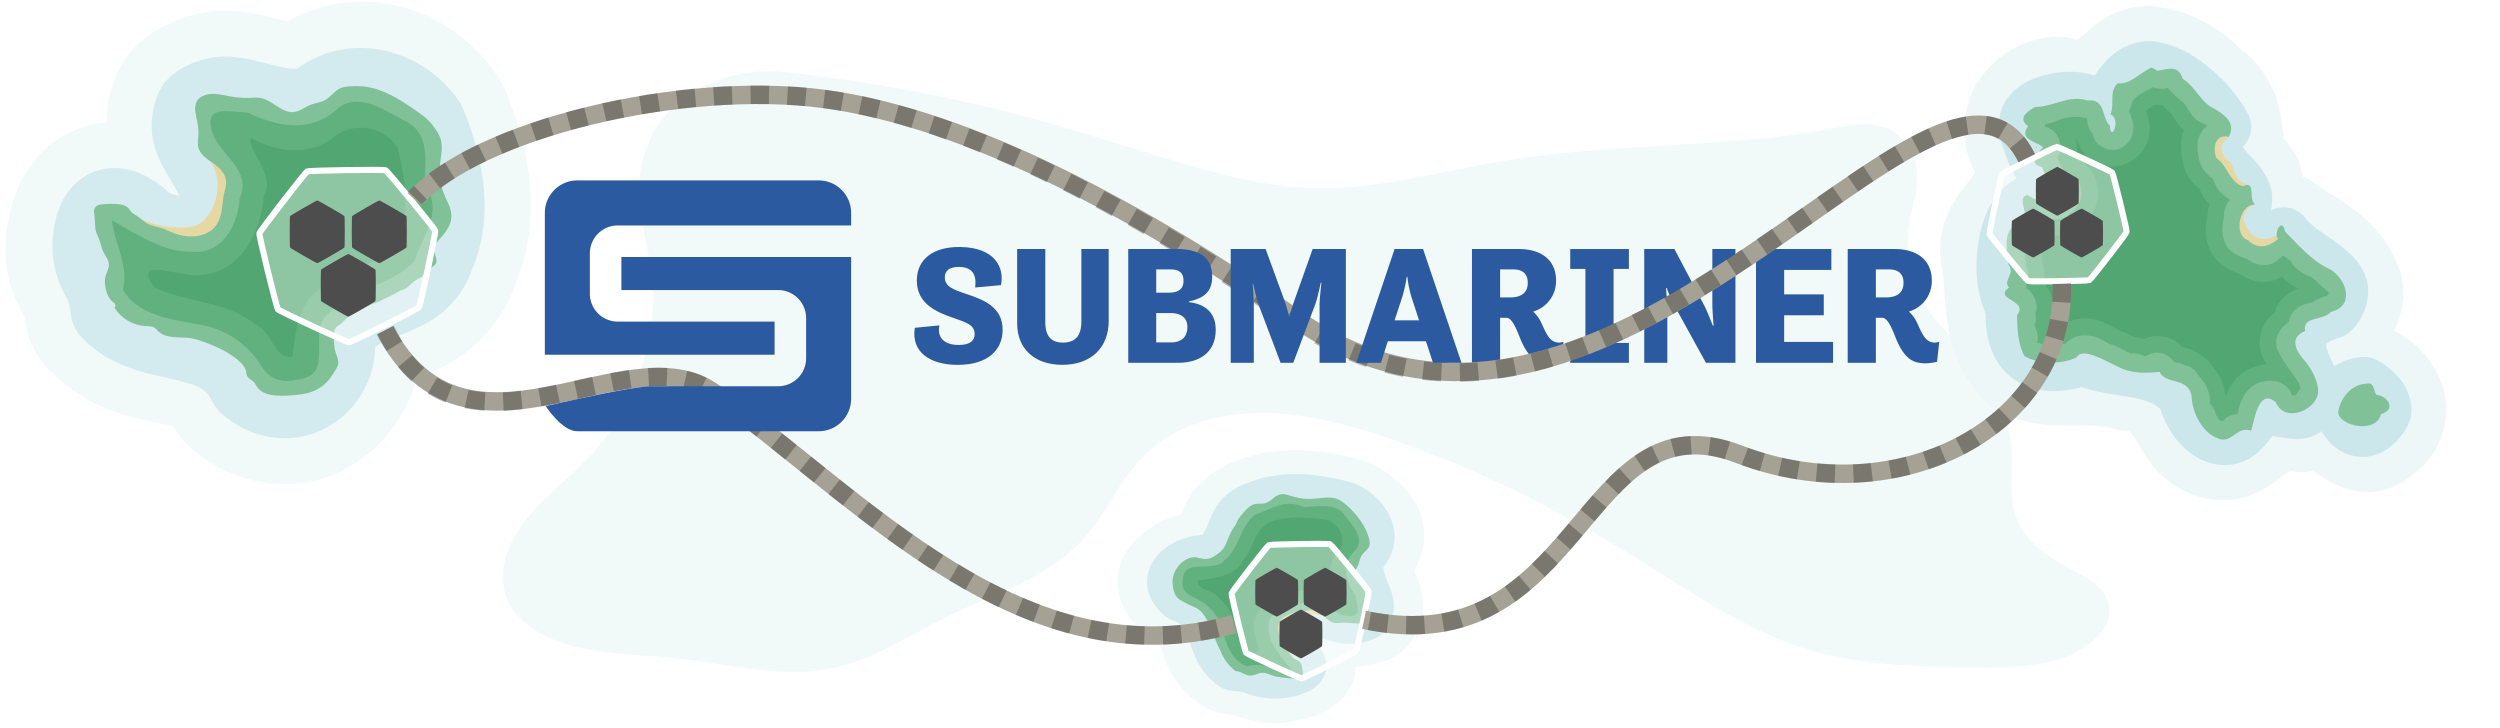 <?xml version="1.0" encoding="UTF-8" standalone="no"?>
<svg
   xmlns:dc="http://purl.org/dc/elements/1.1/"
   xmlns:cc="http://creativecommons.org/ns#"
   xmlns:rdf="http://www.w3.org/1999/02/22-rdf-syntax-ns#"
   xmlns:svg="http://www.w3.org/2000/svg"
   xmlns="http://www.w3.org/2000/svg"
   xmlns:sodipodi="http://sodipodi.sourceforge.net/DTD/sodipodi-0.dtd"
   xmlns:inkscape="http://www.inkscape.org/namespaces/inkscape"
   width="1491.407"
   height="434"
   viewBox="0 0 394.601 114.829"
   version="1.1"
   id="svg8"
   inkscape:version="1.0 (4035a4fb49, 2020-05-01)"
   sodipodi:docname="frontpage-illustration-logo.svg">
  <defs
     id="defs2">
    <inkscape:path-effect
       effect="spiro"
       id="path-effect3337"
       is_visible="true"
       lpeversion="1" />
    <inkscape:path-effect
       effect="simplify"
       id="path-effect3335"
       is_visible="true"
       lpeversion="1"
       steps="1"
       threshold="0.001"
       smooth_angles="360"
       helper_size="0"
       simplify_individual_paths="false"
       simplify_just_coalesce="false" />
    <inkscape:path-effect
       lpeversion="1"
       is_visible="true"
       id="path-effect3139"
       effect="spiro" />
    <inkscape:path-effect
       simplify_just_coalesce="false"
       simplify_individual_paths="false"
       helper_size="0"
       smooth_angles="360"
       threshold="0.001"
       steps="1"
       lpeversion="1"
       is_visible="true"
       id="path-effect3137"
       effect="simplify" />
    <inkscape:path-effect
       effect="spiro"
       id="path-effect2307"
       is_visible="true"
       lpeversion="1" />
    <inkscape:path-effect
       effect="simplify"
       id="path-effect2305"
       is_visible="true"
       lpeversion="1"
       steps="1"
       threshold="0.001"
       smooth_angles="360"
       helper_size="0"
       simplify_individual_paths="false"
       simplify_just_coalesce="false" />
    <inkscape:path-effect
       effect="spiro"
       id="path-effect2288"
       is_visible="true"
       lpeversion="1" />
    <inkscape:path-effect
       effect="simplify"
       id="path-effect2286"
       is_visible="true"
       lpeversion="1"
       steps="1"
       threshold="0.001"
       smooth_angles="360"
       helper_size="0"
       simplify_individual_paths="false"
       simplify_just_coalesce="false" />
    <inkscape:path-effect
       lpeversion="1"
       is_visible="true"
       id="path-effect2255"
       effect="spiro" />
    <inkscape:path-effect
       simplify_just_coalesce="false"
       simplify_individual_paths="false"
       helper_size="0"
       smooth_angles="360"
       threshold="0.001"
       steps="1"
       lpeversion="1"
       is_visible="true"
       id="path-effect2253"
       effect="simplify" />
    <inkscape:path-effect
       effect="spiro"
       id="path-effect1526"
       is_visible="true"
       lpeversion="1" />
    <inkscape:path-effect
       effect="simplify"
       id="path-effect1524"
       is_visible="true"
       lpeversion="1"
       steps="1"
       threshold="0"
       smooth_angles="360"
       helper_size="0"
       simplify_individual_paths="false"
       simplify_just_coalesce="false" />
    <inkscape:path-effect
       effect="spiro"
       id="path-effect1520"
       is_visible="true"
       lpeversion="1" />
    <inkscape:path-effect
       effect="simplify"
       id="path-effect1518"
       is_visible="true"
       lpeversion="1"
       steps="1"
       threshold="0"
       smooth_angles="360"
       helper_size="0"
       simplify_individual_paths="false"
       simplify_just_coalesce="false" />
    <inkscape:path-effect
       lpeversion="1"
       is_visible="true"
       id="path-effect1498"
       effect="spiro" />
    <inkscape:path-effect
       simplify_just_coalesce="false"
       simplify_individual_paths="false"
       helper_size="0"
       smooth_angles="360"
       threshold="0.001"
       steps="1"
       lpeversion="1"
       is_visible="true"
       id="path-effect1496"
       effect="simplify" />
    <inkscape:path-effect
       effect="spiro"
       id="path-effect1492"
       is_visible="true"
       lpeversion="1" />
    <inkscape:path-effect
       effect="simplify"
       id="path-effect1490"
       is_visible="true"
       lpeversion="1"
       steps="1"
       threshold="0.001"
       smooth_angles="360"
       helper_size="0"
       simplify_individual_paths="false"
       simplify_just_coalesce="false" />
    <inkscape:path-effect
       lpeversion="1"
       is_visible="true"
       id="path-effect1469"
       effect="spiro" />
    <inkscape:path-effect
       simplify_just_coalesce="false"
       simplify_individual_paths="false"
       helper_size="0"
       smooth_angles="360"
       threshold="0.001"
       steps="1"
       lpeversion="1"
       is_visible="true"
       id="path-effect1467"
       effect="simplify" />
    <inkscape:path-effect
       lpeversion="1"
       is_visible="true"
       id="path-effect1451"
       effect="spiro" />
    <inkscape:path-effect
       simplify_just_coalesce="false"
       simplify_individual_paths="false"
       helper_size="0"
       smooth_angles="360"
       threshold="0.001"
       steps="1"
       lpeversion="1"
       is_visible="true"
       id="path-effect1449"
       effect="simplify" />
    <inkscape:path-effect
       effect="spiro"
       id="path-effect1431"
       is_visible="true"
       lpeversion="1" />
    <inkscape:path-effect
       effect="simplify"
       id="path-effect1429"
       is_visible="true"
       lpeversion="1"
       steps="1"
       threshold="0.001"
       smooth_angles="360"
       helper_size="0"
       simplify_individual_paths="false"
       simplify_just_coalesce="false" />
    <inkscape:path-effect
       effect="bspline"
       id="path-effect1425"
       is_visible="true"
       lpeversion="1"
       weight="33.333"
       steps="2"
       helper_size="0"
       apply_no_weight="true"
       apply_with_weight="true"
       only_selected="false" />
    <inkscape:path-effect
       effect="spiro"
       id="path-effect1419"
       is_visible="true"
       lpeversion="1" />
    <inkscape:path-effect
       effect="spiro"
       id="path-effect1405"
       is_visible="true"
       lpeversion="1" />
    <inkscape:path-effect
       effect="simplify"
       id="path-effect1403"
       is_visible="true"
       lpeversion="1"
       steps="1"
       threshold="0"
       smooth_angles="360"
       helper_size="0"
       simplify_individual_paths="false"
       simplify_just_coalesce="false" />
    <inkscape:path-effect
       lpeversion="1"
       is_visible="true"
       id="path-effect1207"
       effect="spiro" />
    <inkscape:path-effect
       effect="spiro"
       id="path-effect1189"
       is_visible="true"
       lpeversion="1" />
    <inkscape:path-effect
       lpeversion="1"
       is_visible="true"
       id="path-effect2824"
       effect="spiro" />
    <inkscape:path-effect
       simplify_just_coalesce="false"
       simplify_individual_paths="false"
       helper_size="0"
       smooth_angles="360"
       threshold="0.001"
       steps="1"
       lpeversion="1"
       is_visible="true"
       id="path-effect2822"
       effect="simplify" />
    <inkscape:path-effect
       lpeversion="1"
       is_visible="true"
       id="path-effect2636"
       effect="spiro" />
    <inkscape:path-effect
       simplify_just_coalesce="false"
       simplify_individual_paths="false"
       helper_size="0"
       smooth_angles="360"
       threshold="0.001"
       steps="1"
       lpeversion="1"
       is_visible="true"
       id="path-effect2634"
       effect="simplify" />
    <style
       id="style4605">.cls-1{fill:#eeeeee;}.cls-2{fill:#eeeeee;}</style>
    <filter
       inkscape:collect="always"
       style="color-interpolation-filters:sRGB"
       id="filter3455"
       x="-0.063"
       width="1.126"
       y="-0.169"
       height="1.337">
      <feGaussianBlur
         inkscape:collect="always"
         stdDeviation="6.678"
         id="feGaussianBlur3457" />
    </filter>
  </defs>
  <sodipodi:namedview
     inkscape:snap-page="true"
     fit-margin-bottom="0"
     fit-margin-right="0"
     lock-margins="true"
     fit-margin-left="0"
     fit-margin-top="0"
     units="px"
     inkscape:snap-global="false"
     inkscape:snap-bbox-midpoints="true"
     inkscape:snap-bbox="true"
     inkscape:object-paths="true"
     inkscape:snap-intersection-paths="true"
     inkscape:snap-smooth-nodes="true"
     inkscape:snap-center="true"
     inkscape:snap-object-midpoints="true"
     id="base"
     pagecolor="#ffffff"
     bordercolor="#666666"
     borderopacity="1.0"
     inkscape:pageopacity="0.0"
     inkscape:pageshadow="2"
     inkscape:zoom="0.70710678"
     inkscape:cx="748.67049"
     inkscape:cy="380.95047"
     inkscape:document-units="mm"
     inkscape:current-layer="layer1"
     inkscape:document-rotation="0"
     showgrid="false"
     inkscape:window-width="2560"
     inkscape:window-height="1376"
     inkscape:window-x="0"
     inkscape:window-y="0"
     inkscape:window-maximized="1"
     showguides="false" />
  <g
     transform="translate(-642.97,-118.383)"
     inkscape:label="Layer 1"
     inkscape:groupmode="layer"
     id="layer1">
    <path
       style="fill:#f1f9f9;fill-opacity:1;stroke:none;stroke-width:0.265px;stroke-linecap:butt;stroke-linejoin:miter;stroke-opacity:1;filter:url(#filter3455)"
       d="m 765.199,129.597 c 14.222,1.414 28.323,4.05 42.096,7.869 6.821,1.891 13.557,4.07 20.334,6.113 7.316,2.206 14.77,4.267 22.407,4.498 10.045,0.304 19.876,-2.563 29.789,-4.218 13.192,-2.202 26.637,-2.261 39.953,-3.505 4.106,-0.384 8.205,-0.881 12.258,-1.645 1.413,-0.266 2.824,-0.566 4.258,-0.67 1.434,-0.104 2.904,-0.006 4.249,0.502 1.38,0.521 2.589,1.468 3.456,2.661 0.867,1.193 1.393,2.625 1.543,4.092 0.272,2.662 -0.663,5.277 -1.137,7.91 -0.689,3.826 -0.375,7.892 1.298,11.401 1.319,2.767 3.412,5.082 5.54,7.29 2.127,2.207 4.339,4.376 5.974,6.969 2.129,3.376 3.192,7.372 3.302,11.362 0.047,1.702 -0.074,3.405 -0.046,5.107 0.028,1.702 0.211,3.427 0.837,5.011 0.727,1.838 2.027,3.409 3.539,4.682 1.512,1.274 3.235,2.269 4.982,3.193 1.389,0.735 2.817,1.441 3.994,2.482 0.588,0.521 1.11,1.124 1.49,1.812 0.38,0.688 0.617,1.462 0.63,2.247 0.015,0.952 -0.298,1.891 -0.795,2.703 -0.496,0.812 -1.169,1.505 -1.901,2.113 -2.455,2.04 -5.573,3.153 -8.722,3.671 -3.15,0.518 -6.361,0.477 -9.553,0.442 -8.777,-0.098 -17.688,-0.165 -26.113,-2.63 -10.088,-2.952 -18.848,-9.149 -27.779,-14.692 -12.575,-7.805 -25.894,-14.499 -39.945,-19.146 -8.494,-2.809 -17.623,-4.871 -26.343,-2.869 -4.046,0.929 -7.941,2.761 -10.939,5.633 -4.208,4.031 -6.38,9.782 -10.39,14.01 -2.565,2.704 -5.796,4.689 -9.14,6.334 -3.344,1.645 -6.832,2.979 -10.198,4.577 -3.245,1.541 -6.369,3.324 -9.557,4.979 -2.937,1.524 -5.958,2.95 -9.173,3.734 -4.201,1.025 -8.6,0.922 -12.898,0.442 -4.297,-0.481 -8.548,-1.331 -12.848,-1.788 -6.122,-0.65 -12.424,-0.518 -18.24,-2.538 -1.954,-0.678 -3.844,-1.606 -5.425,-2.939 -1.581,-1.333 -2.843,-3.096 -3.362,-5.098 -0.609,-2.346 -0.165,-4.869 0.801,-7.091 1.363,-3.133 3.699,-5.739 6.177,-8.093 2.477,-2.353 5.142,-4.523 7.389,-7.097 2.449,-2.805 4.362,-6.05 5.853,-9.461 2.263,-5.18 3.574,-10.854 3.163,-16.492 -0.421,-5.779 -2.627,-11.443 -2.061,-17.21 0.325,-3.314 1.591,-6.541 3.667,-9.145 2.716,-3.407 6.72,-5.646 10.941,-6.723 2.167,-0.553 4.407,-0.819 6.643,-0.79 z"
       id="path3333"
       inkscape:path-effect="#path-effect3335;#path-effect3337"
       inkscape:original-d="m 765.19938,129.59682 c 16.46501,0.15135 32.63709,5.14721 48.39705,9.69036 10.44353,3.01057 22.25772,7.43503 33.06671,8.57829 10.30824,1.09029 20.3591,-2.11873 30.40848,-3.61632 13.82344,-2.06001 27.64947,-2.5167 41.50858,-3.76308 4.27112,-0.38411 8.43016,-1.75079 12.71654,-1.75079 2.48994,0 6.59069,-1.08387 8.98033,-0.28733 5.77344,1.92449 6.17876,8.59645 4.50307,13.54026 -4.48804,13.24113 7.09248,17.85768 13.1744,28.04584 4.66278,7.81089 1.03823,15.6612 3.46647,20.54138 2.60088,5.22719 11.00764,7.9588 13.93917,12.84469 1.78017,2.96694 0.0515,5.28788 -2.90729,6.5381 -5.06595,2.14055 -10.91348,2.91087 -16.3122,3.59358 -25.06721,3.16995 -36.76145,-6.79504 -57.17893,-18.40094 -19.35688,-11.00301 -39.29606,-22.37354 -62.27527,-20.97857 -15.32404,0.93027 -15.06469,12.97835 -24.71994,21.20491 -6.67901,5.69073 -15.29561,8.04563 -22.99084,11.88868 -4.09451,2.04482 -7.46671,5.30392 -12.07885,6.12573 -7.98281,1.42239 -16.1753,-0.49961 -24.136,-0.98496 -7.4151,-0.45208 -14.48154,0.31376 -21.51289,-2.74091 -5.00257,-2.1733 -10.86388,-7.27535 -8.6186,-13.24674 3.72559,-9.90836 16.29428,-15.60876 19.67322,-24.89047 1.90665,-5.23745 4.18349,-14.44201 3.61941,-20.01118 -1.42783,-14.09711 -6.62688,-21.5011 9.06715,-29.41526 3.87966,-1.95643 6.14457,-3.20235 10.21023,-2.50527 z" />
    <g
       id="g3165"
       transform="matrix(-0.037,-0.539,-0.669,0.03,1018.487,657.008)"
       style="stroke-width:1.663">
      <path
         d="m 690.68,109.867 c -11.821,0.641 -22.96,9.298 -27.129,21.031 -2.325,0.652 -5.733,1.521 -10.174,3.924 -4.753,2.572 -10.469,7.753 -13.52,14.441 -8.466,15.889 -5.521,31.906 -2.078,43.471 a 19.369,19.369 0 0 0 1.566,3.76 c 8.769,16.051 27.998,24.269 45.627,16.469 0.193,0.083 0.279,0.073 2.148,0.752 2.538,0.922 6.16,2.449 11.822,2.951 5.663,0.503 14.091,-1.142 20.092,-5.891 a 19.369,19.369 0 0 0 4.25,-4.68 c 2.264,-3.506 3.565,-7.832 4.08,-11.939 1.642,0.019 3.331,-0.074 5.117,-0.447 10.393,-2.171 15.672,-10.533 17.643,-15.965 3.394,-9.356 3.435,-16.636 -0.559,-25.285 a 19.369,19.369 0 0 0 -4.365,-12.236 c -8.777,-10.75 -19.496,-12.702 -24.125,-14.342 -1.884,-0.668 -2.096,-0.619 -2.244,-0.535 a 19.369,19.369 0 0 0 -3.309,-5.094 c -6.444,-7.148 -16.001,-10.864 -24.844,-10.385 z m -0.801,100.678 -1.654,0.938 c -0.388,0.195 -0.638,0.228 -0.984,0.363 0.877,-0.463 1.774,-0.753 2.639,-1.301 z"
         inkscape:original="M 691.72852 129.20508 C 686.24736 129.50213 681.22827 133.72486 681.0957 140.43945 C 677.89003 152.04571 662.01732 146.67807 657.38477 157.39258 C 652.20663 166.25957 653.53483 177.77909 656.3418 187.20898 C 660.62672 195.05238 671.61074 199.18872 679.51953 194.18164 C 688.719 189.55276 699.05555 201.8877 707.01758 195.58789 C 711.79556 188.19114 702.21302 181.89209 703.37305 174.51953 C 704.40496 164.66256 717.64336 165.41702 722.40039 172.02734 C 732.41318 181.34587 734.94735 165.00134 730.86523 158.05078 C 730.47681 156.21835 730.1325 154.35297 730.19922 152.4707 C 722.4668 142.99962 706.04075 146.13464 701.13867 133.21875 C 698.47208 130.26061 695.01721 129.02684 691.72852 129.20508 z "
         inkscape:radius="19.366714"
         sodipodi:type="inkscape:offset"
         style="font-variation-settings:normal;vector-effect:none;fill:#f1f9f9;fill-opacity:1;stroke:none;stroke-width:4.918;stroke-linecap:round;stroke-linejoin:round;stroke-miterlimit:4;stroke-dasharray:none;stroke-dashoffset:0;stroke-opacity:1;paint-order:markers fill stroke;stop-color:#000000"
         id="path3129"
         transform="matrix(-0.673,0.062,-0.062,-0.673,1316.454,281.946)" />
      <path
         d="m 691.236,120.121 c -9.183,0.498 -17.7,7.923 -18.979,17.996 -0.127,0.516 -0.01,0.4 -0.496,0.713 -0.554,0.357 -2.156,0.991 -4.541,1.689 -2.385,0.698 -5.511,1.469 -8.957,3.334 -3.365,1.821 -7.01,5.121 -9.061,9.623 -6.794,12.247 -4.685,25.898 -1.58,36.328 a 9.099,9.099 0 0 0 0.734,1.766 c 6.776,12.403 22.991,18.554 36.029,10.299 l -0.777,0.439 c 0.479,-0.241 2.126,-0.023 7.018,1.754 2.446,0.888 5.381,2.034 9.225,2.375 3.844,0.341 8.936,-0.649 12.811,-3.715 a 9.099,9.099 0 0 0 1.998,-2.199 c 2.266,-3.508 3.089,-7.91 2.674,-11.389 -0.415,-3.479 -1.621,-6.045 -2.59,-8.049 -1.786,-3.695 -2.075,-4.905 -2.197,-4.75 0.993,0.201 2.353,0.845 2.469,1.006 a 9.099,9.099 0 0 0 1.188,1.346 c 3.614,3.364 8.457,6.166 14.178,4.971 5.721,-1.195 8.8,-5.859 10.09,-9.416 2.312,-6.374 2.142,-12.509 -0.787,-18.658 -0.234,-1.232 -0.409,-2.326 -0.393,-2.791 a 9.099,9.099 0 0 0 -2.045,-6.076 c -6.173,-7.561 -14.41,-9.318 -19.6,-11.156 -5.189,-1.839 -6.834,-2.492 -8.002,-5.57 a 9.099,9.099 0 0 0 -1.748,-2.863 c -4.441,-4.926 -10.762,-7.326 -16.66,-7.006 z"
         id="path3131"
         style="font-variation-settings:normal;vector-effect:none;fill:#d3ebee;fill-opacity:1;stroke:none;stroke-width:4.918;stroke-linecap:round;stroke-linejoin:round;stroke-miterlimit:4;stroke-dasharray:none;stroke-dashoffset:0;stroke-opacity:1;paint-order:markers fill stroke;stop-color:#000000"
         sodipodi:type="inkscape:offset"
         inkscape:radius="9.0978346"
         inkscape:original="M 691.72852 129.20508 C 686.24736 129.50213 681.22827 133.72486 681.0957 140.43945 C 677.89003 152.04571 662.01732 146.67807 657.38477 157.39258 C 652.20663 166.25957 653.53483 177.77909 656.3418 187.20898 C 660.62672 195.05238 671.61074 199.18872 679.51953 194.18164 C 688.719 189.55276 699.05555 201.8877 707.01758 195.58789 C 711.79556 188.19114 702.21302 181.89209 703.37305 174.51953 C 704.40496 164.66256 717.64336 165.41702 722.40039 172.02734 C 732.41318 181.34587 734.94735 165.00134 730.86523 158.05078 C 730.47681 156.21835 730.1325 154.35297 730.19922 152.4707 C 722.4668 142.99962 706.04075 146.13464 701.13867 133.21875 C 698.47208 130.26061 695.01721 129.02684 691.72852 129.20508 z "
         transform="matrix(-0.673,0.062,-0.062,-0.673,1316.454,281.946)" />
      <path
         id="path3133"
         style="font-variation-settings:normal;vector-effect:none;fill:#e6d8a3;fill-opacity:1;stroke:none;stroke-width:3.326;stroke-linecap:round;stroke-linejoin:round;stroke-miterlimit:4;stroke-dasharray:none;stroke-dashoffset:0;stroke-opacity:1;paint-order:markers fill stroke;stop-color:#000000"
         d="m 842.015,237.318 c 1.598,-0.097 3.236,-0.582 4.363,-1.405 1.127,-0.822 1.774,-1.885 1.629,-3.489 l 0.031,0.159 c -0.512,-1.681 -0.422,-3.179 0.121,-4.425 0.544,-1.246 1.502,-2.216 2.611,-3.009 2.218,-1.586 5.104,-2.544 7.177,-3.498 0.032,-0.015 0.064,-0.028 0.097,-0.038 2.114,-0.65 3.32,-1.938 4.279,-3.611 0.959,-1.673 1.605,-3.72 2.47,-5.678 0.01,-0.022 0.021,-0.043 0.033,-0.064 0.422,-0.76 0.493,-1.494 0.384,-2.335 -0.11,-0.841 -0.424,-1.767 -0.762,-2.745 -0.644,-1.866 -1.341,-4.038 -0.381,-6.245 -0.216,-2.339 -1.55,-4.035 -3.446,-5.422 -1.923,-1.407 -4.388,-2.428 -6.542,-3.276 -0.009,-0.003 -0.018,-0.007 -0.028,-0.011 -1.058,-0.464 -1.927,-0.482 -2.81,-0.268 -0.883,0.214 -1.774,0.691 -2.708,1.256 -1.868,1.129 -3.934,2.657 -6.617,2.404 -0.062,-0.005 -0.123,-0.019 -0.181,-0.039 -3.638,-1.245 -6.977,-2.263 -10.892,-2.346 l -0.002,-0.002 c -1.082,-0.026 -1.625,0.345 -2.031,1.005 -0.405,0.66 -0.59,1.689 -0.509,2.813 0.08,1.123 0.415,2.327 0.912,3.306 0.496,0.979 1.16,1.711 1.769,2 0.105,0.05 -1.613,-0.299 -1.539,-0.21 3.062,3.354 0.869,9.76 -2.498,10.327 -2.957,0.498 -6.422,-0.375 -8.329,-1.543 -0.855,0.495 -1.95,-0.693 -1.965,-0.706 -1.039,-0.916 -1.229,-0.651 -1.797,-0.582 -0.568,0.068 -1.02,0.418 -1.36,1.04 -0.68,1.242 -0.623,3.452 0.717,4.928 0.05,0.055 0.092,0.116 0.124,0.182 0.792,1.603 0.575,3.297 0.535,4.764 -0.04,1.467 0.032,2.639 0.985,3.636 0.017,0.018 0.033,0.036 0.048,0.055 2.314,2.914 6.904,3.401 10.745,4.378 3.162,-0.023 5.406,1.559 7.233,3.379 1.84,1.833 3.391,3.866 5.285,5.046 0.826,0.225 1.821,0.334 2.849,0.271 z"
         sodipodi:nodetypes="csccssccscccscsccscccccscsccscccsccscccsccc" />
      <path
         style="font-variation-settings:normal;vector-effect:none;fill:#81c198;fill-opacity:1;stroke:none;stroke-width:3.326;stroke-linecap:round;stroke-linejoin:round;stroke-miterlimit:4;stroke-dasharray:none;stroke-dashoffset:0;stroke-opacity:1;paint-order:markers fill stroke;stop-color:#000000"
         d="m 815.284,224.733 c 1.418,1.291 3.115,2.272 4.941,2.855 0.518,0.166 1.045,0.299 1.564,0.463 0.521,0.164 1.032,0.358 1.553,0.521 1.36,0.425 2.777,0.639 4.154,1.002 1.033,0.272 2.042,0.629 3.039,1.01 1.253,0.479 2.537,1.03 3.425,2.036 0.501,0.568 0.849,1.252 1.268,1.883 0.271,0.409 0.573,0.796 0.865,1.19 0.331,0.446 0.655,0.905 1.077,1.267 0.469,0.402 1.044,0.668 1.639,0.833 0.596,0.165 1.214,0.232 1.83,0.271 1.001,0.063 2.016,0.05 2.993,-0.174 0.875,-0.2 1.706,-0.567 2.472,-1.034 1.06,-0.646 2.019,-1.511 2.581,-2.617 0.267,-0.527 0.442,-1.117 0.387,-1.705 -0.052,-0.553 -0.301,-1.066 -0.466,-1.597 -0.186,-0.602 -0.263,-1.255 -0.099,-1.864 0.154,-0.573 0.507,-1.068 0.851,-1.551 0.124,-0.174 0.248,-0.349 0.38,-0.518 0.527,-0.671 1.187,-1.236 1.93,-1.654 0.708,-0.397 1.482,-0.658 2.236,-0.959 0.463,-0.185 0.92,-0.386 1.38,-0.578 0.451,-0.188 0.907,-0.368 1.332,-0.609 0.49,-0.278 0.933,-0.635 1.432,-0.895 0.47,-0.245 0.982,-0.401 1.455,-0.64 0.661,-0.334 1.23,-0.821 1.81,-1.282 0.683,-0.541 1.401,-1.062 1.921,-1.761 0.297,-0.399 0.525,-0.859 0.602,-1.35 0.055,-0.354 0.032,-0.714 0.013,-1.072 -0.018,-0.357 -0.032,-0.72 0.044,-1.069 0.081,-0.375 0.263,-0.722 0.484,-1.036 0.221,-0.313 0.483,-0.596 0.742,-0.879 0.259,-0.283 0.518,-0.569 0.732,-0.887 0.215,-0.318 0.385,-0.672 0.451,-1.05 0.079,-0.455 0.002,-0.926 -0.14,-1.366 -0.142,-0.44 -0.349,-0.855 -0.537,-1.277 -0.475,-1.062 -0.841,-2.181 -0.983,-3.336 -0.097,-0.793 -0.088,-1.596 -0.036,-2.394 0.054,-0.824 0.153,-1.646 0.139,-2.471 -0.014,-0.825 -0.149,-1.665 -0.535,-2.394 -0.309,-0.584 -0.767,-1.075 -1.248,-1.528 -1.078,-1.016 -2.294,-1.877 -3.568,-2.632 -2.207,-1.309 -4.62,-2.314 -7.155,-2.716 -0.758,-0.12 -1.558,-0.182 -2.273,0.099 -0.496,0.195 -0.916,0.542 -1.312,0.9 -0.396,0.357 -0.781,0.734 -1.239,1.006 -0.862,0.512 -1.904,0.613 -2.828,1.003 -0.408,0.172 -0.789,0.399 -1.189,0.59 -0.399,0.19 -0.826,0.345 -1.268,0.358 -0.565,0.016 -1.112,-0.202 -1.604,-0.482 -0.491,-0.28 -0.945,-0.623 -1.441,-0.893 -0.873,-0.475 -1.859,-0.711 -2.847,-0.823 -1.318,-0.149 -2.658,-0.086 -3.966,-0.309 -0.695,-0.119 -1.379,-0.318 -2.083,-0.352 -0.352,-0.017 -0.708,0.008 -1.047,0.104 -0.339,0.096 -0.661,0.265 -0.912,0.512 -0.339,0.333 -0.534,0.792 -0.614,1.26 -0.081,0.468 -0.054,0.948 -7e-4,1.42 0.132,1.164 0.427,2.316 0.398,3.487 -0.013,0.514 -0.087,1.036 0.027,1.537 0.11,0.486 0.394,0.92 0.74,1.279 0.346,0.359 0.755,0.65 1.165,0.935 0.41,0.284 0.825,0.565 1.188,0.907 0.363,0.342 0.674,0.752 0.831,1.226 0.224,0.679 0.111,1.416 0.013,2.124 -0.145,1.051 -0.254,2.112 -0.536,3.134 -0.173,0.624 -0.411,1.234 -0.752,1.784 -0.341,0.551 -0.787,1.042 -1.332,1.393 -0.615,0.396 -1.341,0.605 -2.071,0.645 -0.73,0.041 -1.464,-0.083 -2.159,-0.31 -0.698,-0.229 -1.357,-0.56 -2.04,-0.83 -0.961,-0.379 -1.966,-0.633 -2.941,-0.975 -0.758,-0.266 -1.529,-0.608 -2.029,-1.236 -0.277,-0.349 -0.46,-0.774 -0.788,-1.076 -0.308,-0.283 -0.718,-0.432 -1.129,-0.506 -0.411,-0.074 -0.832,-0.081 -1.248,-0.119 -0.46,-0.042 -0.922,-0.123 -1.382,-0.076 -0.23,0.023 -0.458,0.079 -0.665,0.182 -0.207,0.104 -0.391,0.257 -0.514,0.452 -0.144,0.229 -0.199,0.506 -0.2,0.777 -7.3e-4,0.271 0.049,0.539 0.1,0.805 0.178,0.927 0.37,1.852 0.547,2.779 0.119,0.624 0.234,1.256 0.48,1.841 0.2,0.474 0.483,0.908 0.716,1.366 0.234,0.458 0.422,0.957 0.409,1.471 -0.012,0.481 -0.199,0.938 -0.37,1.388 -0.172,0.45 -0.334,0.921 -0.294,1.4 0.039,0.477 0.274,0.914 0.536,1.314 0.262,0.4 0.559,0.782 0.748,1.222 0.116,0.269 0.19,0.556 0.217,0.848 z"
         id="path3135"
         inkscape:path-effect="#path-effect3137;#path-effect3139"
         inkscape:original-d="m 815.28397,224.73332 c 1.58991,0.89619 3.01439,2.255 4.77298,2.81194 0.45051,0.14268 0.88838,0.0482 1.31911,0.26128 1.01082,0.5002 -0.17823,0.18973 0.76204,0.46859 1.14864,0.34069 2.37143,0.49426 3.50872,0.76003 1.08206,0.25287 2.1835,0.6907 3.33561,0.95994 1.13981,0.26637 4.42734,1.91653 5.14173,2.79962 0.35159,0.43463 0.82125,1.02826 1.03965,1.52802 0.26641,0.60965 -0.27731,0.12021 0.24403,0.69615 0.31555,0.3486 0.67862,0.63976 0.99333,0.98906 0.12757,0.14159 0.0823,0.40162 0.22815,0.52426 1.99737,1.67917 3.197,1.65847 5.87803,1.41063 0.48907,-0.0452 1.14662,0.0119 1.60342,-0.14823 1.62139,-0.56836 3.96273,-1.91548 4.53405,-3.46246 0.0892,-0.24153 0.4038,-0.52361 0.45999,-0.76403 0.12785,-0.54709 -0.12017,-1.70747 -0.37552,-2.11864 -0.1391,-0.22393 -0.32066,-2.1157 -0.21958,-2.37518 0.11738,-0.30134 0.19001,-0.56035 0.27449,-0.91045 0.0179,-0.0745 0.0973,-0.52669 0.12718,-0.54517 0.10047,-0.0621 0.24479,0.0151 0.35284,-0.0326 0.33562,-0.14825 -0.0107,-0.4622 0.12899,-0.54817 0.099,-0.061 0.24109,0.0152 0.34727,-0.0321 0.35168,-0.15666 1.00828,-1.2463 1.82798,-1.60642 0.54223,-0.23821 1.1404,-0.7059 1.71568,-0.87732 0.39537,-0.11781 0.85413,-0.12804 1.23064,-0.29343 0.17221,-0.0757 0.3294,-0.32971 0.50152,-0.40572 0.10805,-0.0478 0.25274,0.0301 0.35284,-0.0327 0.0505,-0.0317 -0.0671,-0.14668 -0.0164,-0.17815 0.10132,-0.063 0.24376,0.006 0.35631,-0.033 0.57952,-0.20315 1.3811,-0.57199 1.90542,-0.89767 0.18475,-0.11476 0.30915,-0.3216 0.50823,-0.40915 0.16379,-0.072 0.37068,0.0226 0.53448,-0.0494 0.79256,-0.34819 1.46093,-1.18623 2.20067,-1.64439 0.16033,-0.0993 0.36589,-0.11605 0.51799,-0.22756 0.60725,-0.44517 1.09974,-1.09013 1.65645,-1.59406 0.20147,-0.18238 0.7591,-0.30279 0.83316,-0.60695 0.2071,-0.8504 -0.57348,-2.03083 -0.0823,-2.83356 0.78007,-1.27476 2.19548,-2.63666 2.52189,-4.03097 0.27072,-1.15642 -1.44241,-3.81964 -1.59365,-5.45572 -0.062,-0.67086 -0.26808,-1.47082 -0.19764,-2.13788 0.18951,-1.79447 0.72048,-4.00484 -0.35033,-5.72576 -0.15977,-0.25679 -0.43407,-0.42611 -0.60764,-0.67378 -1.34849,-1.9242 -2.03833,-1.92176 -3.91372,-3.23531 -2.6143,-1.83106 -5.30703,-3.1507 -8.61179,-2.8452 -0.25991,0.024 -0.99556,-0.0142 -1.2471,0.11528 -0.88938,0.45781 -1.4447,1.4066 -2.36493,1.84908 -0.50964,0.24505 -1.06793,0.35066 -1.59065,0.5064 -1.13437,0.33798 -2.1424,1.0435 -3.29141,1.38586 -1.66612,0.49641 -3.99546,-2.3476 -5.92709,-2.16903 -0.78582,0.0726 -1.55304,0.0766 -2.3325,0.036 -1.89505,-0.0989 -3.96513,-1.13756 -5.81316,-0.19255 -1.33413,0.68221 -0.85135,2.48295 -0.74182,3.66778 0.0421,0.45611 0.40869,2.4761 0.26345,2.84981 -0.11697,0.30096 -0.26699,0.71417 -0.079,1.08186 0.90691,1.77356 3.42728,2.78193 4.13196,4.77608 0.46034,1.30272 -0.13972,1.64935 -0.27322,2.91348 -0.17669,1.67321 -0.48018,4.35696 -2.2153,5.24422 -2.03407,1.04013 -3.6566,0.7907 -5.71905,-0.01 -0.85111,-0.33027 -0.26433,-0.2524 -0.94051,-0.45559 -0.78593,-0.2362 -1.7065,-0.22405 -2.4049,-0.6789 -0.60664,-0.39507 -1.15785,-0.89078 -1.76341,-1.28635 -0.22775,-0.14877 -0.58866,-0.0847 -0.76075,-0.29534 -0.0754,-0.0924 0.015,-0.24712 -0.033,-0.35632 -0.26127,-0.59474 -1.07348,-0.8324 -1.67795,-1.06825 -0.72146,-0.28147 -3.8289,-0.29171 -4.06975,0.73348 -0.0829,0.35269 0.0814,0.88023 0.11509,1.24501 0.0609,0.65923 0.008,1.49886 0.19764,2.13788 0.0919,0.31 0.35738,0.55203 0.43931,0.8648 0.0611,0.23325 0.0108,0.48569 0.0666,0.72028 0.26036,1.09558 1.05234,2.05299 1.376,3.13932 0.40589,1.36224 -0.98257,2.07254 -0.5919,3.38368 0.021,0.0705 1.27851,2.53074 1.28371,2.53582 0.0674,0.0659 0.26505,-0.0269 0.27497,0.0665 0.0272,0.25958 -0.0385,0.52059 -0.0576,0.78089 z" />
      <path
         id="path3141"
         style="font-variation-settings:normal;vector-effect:none;fill:#61b17e;fill-opacity:1;stroke:none;stroke-width:3.326;stroke-linecap:round;stroke-linejoin:round;stroke-miterlimit:4;stroke-dasharray:none;stroke-dashoffset:0;stroke-opacity:1;paint-order:markers fill stroke;stop-color:#000000"
         d="m 842.939,235.598 c 6.006,-0.533 1.279,-7.291 4.766,-10.01 3.52,-3.877 9.441,-4.093 12.968,-7.898 1.416,-4.197 4.451,-7.336 1.602,-11.686 0.006,-3.422 0.909,-7.776 -3.09,-9.596 -3.122,-1.65 -7.362,-4.665 -10.551,-1.448 -4.085,3.322 -8.844,2.294 -13.122,0.245 -2.852,-0.112 -6.756,-1.358 -5.429,2.967 1.118,3.514 6.076,5.601 4.14,10.014 -0.223,3.838 -2.47,8.266 -6.899,8.091 -4.672,0.143 -8.547,-2.681 -12.431,-4.765 0.393,3.587 2.568,6.749 1.656,10.473 2.184,3.88 7.363,4.528 11.373,5.261 3.913,0.568 7.415,2.835 9.519,6.211 1.194,2.015 3.208,2.811 5.497,2.142 z" />
      <path
         id="path3143"
         style="font-variation-settings:normal;vector-effect:none;fill:#52a671;fill-opacity:1;stroke:none;stroke-width:3.326;stroke-linecap:round;stroke-linejoin:round;stroke-miterlimit:4;stroke-dasharray:none;stroke-dashoffset:0;stroke-opacity:1;paint-order:markers fill stroke;stop-color:#000000"
         d="m 842.216,232.176 c 0.53,-4.133 0.867,-8.822 5.135,-10.939 3.771,-3.046 10.228,-3.081 11.499,-8.595 1.045,-4.034 0.24,-8.222 -0.663,-12.126 -2.331,-3.565 -7.242,-4.082 -10.331,-1.129 -3.715,2.379 -8.175,1.684 -11.883,-0.323 -0.985,1.284 3.925,5.625 1.894,8.776 -0.284,5.493 -3.675,11.746 -9.788,11.946 -2.614,0.401 -10.492,-3.028 -6.741,1.858 4.88,2.406 10.924,1.978 15.278,5.65 2.475,0.878 2.84,5.331 5.6,4.881 z" />
    </g>
    <g
       id="g3127"
       transform="translate(3.655,-57.251)">
      <path
         transform="matrix(0.673,-0.062,0.062,0.673,328.024,131.201)"
         d="m 951.826,155.143 c -8.644,-0.67 -13.815,4.339 -16.258,5.908 -0.754,0.484 -0.652,0.414 -0.816,0.492 a 9.707,9.707 0 0 0 -3.568,-1.107 c -8.31,-0.891 -15.888,2.835 -20.467,8.895 -4.094,5.417 -5.525,13.613 -2.484,20.752 -0.288,0.384 -0.622,0.877 -1.791,2.141 -1.525,1.649 -3.714,3.839 -5.588,7.244 -1.874,3.405 -3.104,8.389 -2.186,13.32 l -0.137,-1.041 c 0.522,6.855 -2.372,20.262 7.051,31.727 a 9.707,9.707 0 0 0 1.391,1.381 c 6.039,4.89 12.838,5.686 17.762,6.146 4.924,0.461 8.414,0.82 10.189,1.631 a 9.707,9.707 0 0 0 3.537,0.865 c 0.112,0.133 0.58,0.676 1.332,2.076 1.642,3.055 3.883,9.829 11.535,13.801 4.054,2.23 9.008,2.858 12.793,2.053 3.872,-0.824 6.47,-2.479 8.324,-3.586 1.628,-0.972 2.443,-1.374 2.783,-1.529 a 9.707,9.707 0 0 0 5.061,0.439 c 0.481,0.348 0.999,0.721 2.453,1.807 1.952,1.457 4.853,3.682 9.545,4.289 4.501,0.583 9.605,-1.358 13.238,-4.424 4.432,-3.391 7.086,-8.818 7.256,-13.734 0.174,-5.042 -1.565,-9.43 -4.186,-13.002 -1.682,-2.292 -3.836,-4.277 -6.404,-5.805 2.482,-3.493 4.105,-9.525 2.465,-14.666 -3.372,-12.492 -13.8,-17.534 -17.508,-21.189 a 9.707,9.707 0 0 0 -2.852,-1.947 c -0.069,-0.855 -0.057,-1.597 -0.271,-2.623 -0.418,-2.002 -1.599,-4.417 -3.309,-6.582 -0.046,-1.694 0.032,-3.432 -0.395,-7.178 -0.505,-4.436 -2.98,-10.46 -7.863,-14.77 -4.773,-5.608 -11.472,-10.364 -19.865,-11.693 a 9.707,9.707 0 0 0 -0.768,-0.09 z m 32.57,47.719 c 0.313,0.868 -0.03,0.981 -0.006,0.16 0.001,-0.037 0.004,-0.122 0.006,-0.16 z"
         inkscape:original="M 951.07617 164.81836 C 943.22897 164.21025 938.53368 175.40036 930.14844 170.08594 C 920.73562 169.0771 912.51476 178.86162 917.77539 187.55273 C 921.307 197.05201 906.20765 200.26118 908.20898 211.00977 C 908.87253 219.73128 907.12028 230.05905 913.08008 237.31055 C 920.28339 243.14284 930.74131 240.04941 938.95703 243.80273 C 949.09207 244.1248 948.21044 256.94225 955.875 260.82812 C 965.07403 266.11314 970.02509 253.23101 978.57422 257.19922 C 986.22136 253.76568 990.54098 268.95869 999.51367 260.85547 C 1009.2017 253.82517 997.14162 237.5214 987.62305 244.51172 C 977.21011 235.21542 998.99543 234.67368 995.42383 224.10742 C 993.5461 216.49833 985.62939 212.15712 980.33398 206.93555 C 969.41542 210.2444 979.1939 196.98305 971.34375 193.27539 C 969.97666 186.6572 973.01588 178.61118 965.11133 173.25977 C 961.52113 169.02515 956.63749 165.69906 951.07617 164.81836 z "
         inkscape:radius="9.7057476"
         sodipodi:type="inkscape:offset"
         style="fill:#edf7f7;fill-opacity:1;stroke:none;stroke-width:0.391px;stroke-linecap:butt;stroke-linejoin:miter;stroke-opacity:1"
         id="path2325" />
      <path
         transform="matrix(0.673,-0.062,0.062,0.673,328.024,131.201)"
         d="m 951.133,163.289 c -6.238,-0.233 -10.28,3.51 -13.004,6.895 -3.591,-1.533 -7.314,-1.811 -10.9,-1.311 -3.594,0.502 -7.248,1.688 -10.113,4.98 -2.526,2.903 -3.054,7.852 -1.547,11.867 0.309,2.292 1.003,3.964 1.662,5.486 0.212,0.489 0.298,0.73 0.498,1.188 -6.248,2.941 -9.006,8.951 -10.393,14.828 -1.247,5.284 -1.299,10.851 0.373,16.031 -0.831,6.376 0.944,12.546 5.441,16.078 4.301,3.377 9.787,3.988 15.225,2.982 4.204,1.866 8.243,2.597 11.391,3.473 3.307,0.92 5.171,1.879 6.484,3.352 1.12,4.595 3.276,8.973 7.562,12.059 2.476,1.782 6.136,2.939 9.725,2.141 3.266,-0.726 5.908,-2.845 8.127,-5.525 0.488,0.108 1.115,0.251 2.594,0.619 1.92,0.478 4.976,1.385 8.676,-0.467 0.127,-0.063 0.21,-0.174 0.332,-0.242 0.039,0.082 0.061,0.175 0.102,0.256 1.513,3.044 4.299,6.11 8.873,6.609 4.574,0.499 8.925,-2.597 11.383,-6.635 a 6.438,6.438 0 0 0 0.748,-1.789 c 0.905,-3.629 -0.453,-7.069 -1.912,-9.143 -1.46,-2.074 -3.073,-3.368 -4.305,-4.314 a 6.438,6.438 0 0 0 -3.443,-1.314 c -2.404,-0.18 -4.912,0.376 -7.059,1.479 -1.073,-2.555 -1.564,-4.724 -1.486,-5.141 0.047,-0.251 -0.096,-0.039 0.156,-0.246 0.252,-0.207 1.158,-0.758 3.156,-1.129 a 6.438,6.438 0 0 0 3.098,-1.516 c 3.08,-2.734 5.149,-7.165 4.469,-11.096 -0.68,-3.93 -2.897,-6.289 -4.824,-8.188 -1.927,-1.899 -3.903,-3.415 -5.408,-4.723 -1.505,-1.307 -2.418,-2.507 -2.383,-2.438 a 6.438,6.438 0 0 0 -8.184,-3.096 c 0.668,-2.231 0.769,-4.543 0.215,-6.34 -1.093,-3.547 -2.983,-5.578 -4.252,-7.277 -0.876,-1.173 -0.968,-1.418 -1.18,-1.771 a 6.438,6.438 0 0 0 1.941,-7.531 c -1.718,-4.1 -4.469,-8.07 -7.941,-11.512 -3.473,-3.442 -7.658,-6.452 -12.916,-7.469 a 6.438,6.438 0 0 0 -0.98,-0.111 z"
         inkscape:original="M 950.89258 169.7207 C 944.58782 169.48525 939.1599 179.33547 939.88477 181.0918 C 938.38694 171.49603 916.04558 174.07912 921.76172 184.16016 C 921.87088 188.93577 931.34864 200.19062 920.49805 198.19531 C 913.67912 201.37314 911.0203 214.90283 914.20703 222.5918 C 911.74366 233.58561 919.45462 238.39401 929.21094 235.62109 C 936.5959 239.71528 946.94801 238.66951 952.08008 245.90625 C 953.44718 253.84092 960.30521 262.38125 967.24219 253.21289 C 971.23413 246.75254 981.01785 258.90707 982.50391 247.29297 C 978.57571 239.6515 977.39031 232.05587 988.30273 230.02734 C 996.56699 222.68994 981.6492 217.25876 978.66602 211.26367 C 977.90148 213.68694 965.52724 214.61955 968.51953 206.14844 C 976.67685 199.11588 956.94303 191.97127 967.0332 184.86914 C 964.41707 178.6252 957.60088 171.01735 950.89258 169.7207 z M 942.67773 173.39062 L 942.71094 173.51758 L 942.67773 173.39062 z M 994.23047 247.81055 C 982.32092 246.9194 991.24301 265.91155 998.125 254.60547 C 998.83118 251.77522 996.23863 249.3548 994.23047 247.81055 z "
         inkscape:radius="6.4368858"
         sodipodi:type="inkscape:offset"
         style="fill:#cbe7eb;fill-opacity:1;stroke:none;stroke-width:0.391px;stroke-linecap:butt;stroke-linejoin:miter;stroke-opacity:1"
         id="path2318" />
      <path
         id="path1549"
         style="fill:#e6d8a3;fill-opacity:1;stroke:none;stroke-width:0.265px;stroke-linecap:butt;stroke-linejoin:miter;stroke-opacity:1"
         d="m 994.422,204.89 c -2.867,-0.757 -2.103,-2.818 -3.235,-3.755 -1.034,-0.705 -2.086,-2.548 -0.202,-3.696 -1.195,-0.928 -2.11,-1.115 -1.966,-2.897 -26.883,1.28 1.096,29.599 5.403,10.349 z"
         sodipodi:nodetypes="ccccc" />
      <path
         sodipodi:nodetypes="cccccc"
         d="m 999.984,212.182 c -0.902,-0.268 -1.553,0.092 -1.216,0.596 -1.248,0.555 -2.576,0.894 -3.57,0.143 -2.064,-1.419 -2.553,-4.043 0.073,-4.991 -1.195,-0.928 -2.11,-1.115 -1.966,-2.897 -26.883,1.28 2.371,26.399 6.678,7.148 z"
         style="fill:#e6d8a3;fill-opacity:1;stroke:none;stroke-width:0.265px;stroke-linecap:butt;stroke-linejoin:miter;stroke-opacity:1"
         id="path1543" />
      <path
         sodipodi:nodetypes="ccccccccccccccccccccccccccccccccccccccccccccccccc"
         d="m 978.871,186.292 c -2.041,1.023 -3.323,2.693 -5.351,2.498 -1.376,1.523 -0.361,3.076 -1.101,4.89 1.797,0.711 0.083,4.628 -0.09,1.773 -1.32,-1.197 -0.61,-4.305 -3.564,-3.961 -2.875,-0.943 -5.452,1.049 -8.209,1.021 -1.587,0.903 -2.672,1.826 -1.126,3.072 -1.617,2.106 1.548,2.437 2.373,3.294 -1.135,1.15 -2.313,2.651 -0.13,3.134 0.499,1.949 1.989,2.92 3.43,3.939 -0.666,2.443 -3.923,1.721 -5.773,0.447 -2.106,0.543 1.087,3.526 -1.514,4.399 -2.54,1.299 -1.68,4.344 -1.474,6.612 1.132,1.514 -0.969,2.452 0.07,3.613 -2.598,1.928 3.246,1.972 1.272,4.344 0.026,1.94 0.111,4.577 1.175,6.47 2.241,1.377 6.188,1.284 8.236,0.186 0.879,-1.65 4.499,0.551 6.617,1.543 2.072,1.089 4.54,0.967 6.475,0.769 1.017,2.078 4.359,0.761 5.039,3.697 0.073,2.598 1.548,5.81 4.197,6.823 2.216,0.894 2.901,-2.052 5.226,-1.236 0.51,-1.795 1.192,-6.778 3.874,-4.503 1.34,3.172 5.641,1.471 6.482,-0.78 0.726,-1.34 -0.535,-4.157 -1.857,-5.699 -1.481,-1.601 -2.56,-3.7 0.01,-4.763 -0.442,-2.392 2.716,-1.53 4.089,-3.024 4.023,-0.936 2.319,-5.723 -0.66,-6.961 -2.571,-1.284 -4.476,-3.6 -6.6,-5.708 -0.467,-2.423 -1.91,0.403 -1.088,1.171 -1.366,1.19 -3.172,1.776 -4.783,0.17 -2.319,-0.673 -1.372,-5.754 1.159,-5.592 -1.195,-0.928 0.264,-3.873 -1.966,-2.897 -2.121,-0.661 -2.391,-3.279 -4.181,-4.47 -0.631,-1.76 -0.087,-3.823 1.98,-3.327 1.293,-2.347 -1.004,-3.681 -2.455,-4.539 -1.987,-0.927 -2.873,-3.487 -4.825,-4.617 -0.648,-2.397 -2.609,-1.427 -4,-1.279 l -0.517,-0.324 -0.439,-0.184 z m -5.303,2.983 0.03,0.084 z m 39.346,46.901 c -2.611,0.133 -4.202,2.393 -4.532,4.478 8e-4,2.204 5.978,3.548 6.747,0.356 2.489,-0.793 1.058,-2.9 -0.73,-3.055 -0.543,-0.791 -0.245,-1.946 -1.484,-1.78 z"
         style="fill:#81c198;fill-opacity:1;stroke:none;stroke-width:0.265px;stroke-linecap:butt;stroke-linejoin:miter;stroke-opacity:1"
         id="path1516" />
      <path
         sodipodi:nodetypes="sccssccccsssscscccccsccssccssccsccsccscscccsccccscccsccccccccsccsccscccccccsscscssccscccscsccccscccscccccccccscsccsccccccccssccsccscsscscscccsccccsccccccccccccccccccccccsccsscccscsccsscccc"
         d="m 978.24,189.034 c -7.8e-4,0.005 -0.005,0.011 -0.006,0.016 l 0.492,0.275 c -0.388,-0.149 -0.323,-0.178 -0.486,-0.292 z m 0.897,0.375 c -0.361,0.253 -0.865,0.446 -1.402,0.716 -2.046,1.319 -1.667,1.16 -2.295,2.927 -0.028,0.074 -0.059,0.146 -0.093,0.217 0.482,0.938 0.975,2.246 0.493,3.794 -0.132,0.425 -0.366,0.812 -0.681,1.127 -0.418,0.417 -0.925,0.901 -1.966,1.084 -1.041,0.183 -2.492,-0.498 -3.021,-1.241 -0.385,-0.54 -0.443,-0.923 -0.532,-1.321 -0.153,-0.185 -0.356,-0.338 -0.46,-0.545 -0.407,-0.804 -0.417,-1.442 -0.412,-1.872 -0.158,-0.006 -0.324,-0.069 -1.167,-0.183 -0.007,-0.002 -0.014,-0.002 -0.021,-0.004 -0.611,-0.087 -2.055,0.036 -2.352,0.152 -0.169,0.067 -0.345,0.116 -0.524,0.148 -0.018,0.003 -0.344,0.141 -1.051,0.427 -0.382,0.155 -0.94,0.312 -1.575,0.395 0.005,0.132 0.01,0.256 0.002,0.391 0.458,0.124 0.926,0.338 1.358,0.715 0.833,0.728 1.168,1.914 1.108,2.743 -0.048,0.66 -0.279,1.125 -0.525,1.577 0.573,0.816 0.831,1.526 0.926,1.839 0.188,0.043 0.383,0.049 1.045,0.429 0.445,0.255 1.03,0.706 1.428,1.427 0.398,0.721 0.504,1.607 0.41,2.314 -0.086,0.643 -0.396,1.235 -0.876,1.671 -0.09,0.164 -0.118,0.28 -0.331,0.505 -0.08,0.085 -0.229,0.104 -0.331,0.183 -0.005,0.006 -0.01,0.019 -0.015,0.025 -0.756,0.867 -1.26,0.913 -1.681,1.044 -0.488,0.152 -0.91,0.118 -1.331,0.151 -0.563,0.166 -1.187,0.184 -1.798,0.107 -0.198,0.586 -0.467,1.149 -0.878,1.632 -0.044,0.052 -0.09,0.102 -0.139,0.151 -0.666,0.672 -1.243,1.06 -1.531,1.306 -0.078,0.067 -0.024,0.016 -0.06,0.051 -0.041,1.435 0.088,2.951 0.368,4.515 l -0.57,-1.247 c 0.616,0.76 1.056,2.311 0.65,3.418 -0.058,0.157 -0.13,0.204 -0.193,0.332 0.026,0.164 0.007,0.384 -0.007,0.6 0.146,0.101 0.271,0.143 0.427,0.287 l 0.009,0.007 c 0.667,0.618 1.198,1.689 1.235,2.596 0.025,0.603 -0.116,0.856 -0.224,1.18 0.16,0.589 0.12,1.214 -0.114,1.777 0.08,0.167 0.143,0.342 0.188,0.522 0.004,0.019 0.194,0.361 0.334,1.215 0.044,0.272 -0.054,0.69 -0.114,1.073 0.216,0.023 0.428,0.071 0.633,0.143 0.323,0.115 0.709,0.163 1.467,0.146 l -0.522,0.061 c 1.19,-0.259 1.969,-0.162 2.642,-0.19 0.086,-0.003 0.082,-0.006 0.157,-0.012 0.01,-0.006 0.035,-0.031 0.044,-0.037 0.1,-0.064 0.08,-0.036 0.152,-0.078 0.06,-0.056 0.124,-0.18 0.179,-0.219 0.1,-0.072 0.118,-0.047 0.202,-0.097 0.174,-0.168 0.369,-0.311 0.581,-0.428 1.518,-0.837 3.384,-0.43 4.301,0.015 0.918,0.444 1.446,0.818 1.695,0.918 l -0.542,-0.157 c 1.556,0.277 2.534,0.975 3.158,1.304 0.624,0.329 0.698,0.307 0.745,0.3 0.588,-0.093 1.191,0.007 1.718,0.286 0.047,0.01 0.049,-0.006 0.096,0.007 0.13,0.036 0.179,0.115 0.295,0.162 0.096,-0.038 0.154,-0.059 0.454,-0.185 l -0.374,0.228 c 0.015,0.007 0.025,0.016 0.041,0.023 0.334,-0.241 0.667,-0.504 1.259,-0.61 0.767,-0.137 1.711,0.106 2.258,0.465 0.59,0.388 0.869,0.718 1.039,0.996 0.271,0.046 0.586,0.08 0.785,0.14 0.659,0.197 1.208,0.411 1.137,0.392 0.713,0.19 1.32,0.659 1.684,1.302 0.03,0.054 0.483,0.535 1.086,1.389 0.482,0.683 1.003,1.97 0.906,3.317 0.282,0.291 0.706,0.769 0.95,1.731 0.134,0.229 0.352,0.547 0.427,0.675 0.151,0.258 0.23,0.21 -0.137,-0.031 0.188,0.124 0.36,0.27 0.512,0.435 -0.128,-0.139 0.031,-0.1 0.285,-0.036 0.219,-0.203 0.437,-0.508 0.625,-0.614 0.721,-0.404 1.145,-0.425 1.498,-0.478 0.104,-0.016 0.142,-0.016 0.231,-0.027 0.008,-7.8e-4 0.013,-7.8e-4 0.021,-0.002 0.018,-0.092 7.9e-4,-0.067 0.025,-0.172 0.167,-1.163 0.676,-2.842 1.979,-3.999 0.094,-0.083 0.193,-0.16 0.297,-0.229 0.605,-0.404 1.271,-0.72 2.183,-0.85 0.911,-0.13 2.306,0.027 3.326,1.029 0.358,0.352 0.613,0.794 0.738,1.281 0.091,0.008 0.329,5.7e-4 0.666,-0.069 -0.116,0.162 -0.044,-0.05 0.33,-0.615 0.053,-0.08 0.218,-0.189 0.29,-0.281 0.023,-0.057 0.044,-0.114 0.067,-0.163 -0.067,-0.19 -0.071,-0.008 -0.137,-0.36 l 0.14,0.352 c 0,-0.003 0,-0.009 0.01,-0.013 -0.13,-0.357 -0.333,-0.799 -0.362,-0.943 0,-0.004 0,-0.008 -0.01,-0.011 -0.833,-1.365 -2.152,-2.815 -3.206,-4.956 -0.153,-0.311 -0.246,-0.649 -0.274,-0.995 -0.095,-1.19 0.458,-2.093 0.882,-2.592 0.418,-0.493 0.797,-0.761 1.116,-0.983 0.084,-0.369 0.126,-0.721 0.377,-1.156 0.751,-1.3 2.604,-2.011 4.012,-1.912 l -0.549,0.016 c -0.436,0.057 -0.327,0.113 0.242,-0.278 0.351,-0.241 1.053,-0.558 1.879,-0.764 0.092,-0.063 0.23,-0.213 0.294,-0.253 0.024,-0.12 0.01,-0.203 0,-0.305 -1.037,-0.926 -2.008,-1.884 -2.705,-2.412 -1.318,-0.476 -2.793,-1.301 -3.487,-2.984 l 0.332,0.587 c -0.191,-0.258 -0.645,-0.527 -1.207,-0.985 -0.142,0.083 -0.292,0.153 -0.447,0.21 0.217,-0.079 0.177,-0.083 -0.227,0.269 -0.28,0.243 -0.718,0.637 -1.531,0.883 -0.813,0.246 -1.967,0.113 -2.723,-0.299 -0.148,-0.081 -0.288,-0.175 -0.419,-0.281 0.037,0.03 -0.33,-0.186 -0.881,-0.416 -0.55,-0.23 -1.274,-0.437 -2.168,-1.19 -0.174,-0.146 -0.328,-0.312 -0.461,-0.496 -0.97,-1.344 -0.886,-2.971 -0.748,-3.787 0.138,-0.816 0.151,-1.151 0.183,-0.929 -0.075,-0.52 -2e-4,-1.051 0.217,-1.529 0.042,-0.093 0.086,-0.292 0.326,-0.793 0.067,-0.141 0.296,-0.304 0.409,-0.47 -0.932,-0.517 -1.686,-1.26 -2.028,-1.868 -0.457,-0.814 -0.574,-1.181 -0.644,-1.369 -0.852,-0.625 -1.572,-1.385 -1.914,-2.208 -0.472,-1.137 -0.545,-2.19 -0.548,-3.139 -0.077,-1.154 0.622,-2.342 1.506,-3.102 -0.061,-0.036 -0.226,-0.208 -0.312,-0.26 -0.172,-0.055 -0.387,-0.074 -0.528,-0.145 -0.72,-0.359 -1.137,-0.791 -1.445,-1.144 -0.12,-0.138 -0.226,-0.287 -0.317,-0.446 -0.164,-0.287 -0.625,-0.926 -1.05,-1.578 -0.931,-0.686 -1.79,-1.516 -2.588,-2.459 -0.156,0.058 -0.156,0.114 -0.356,0.162 -0.545,0.131 -1.265,0.022 -1.954,-0.193 z m -17.665,9.261 c 0.076,0.029 0.176,0.117 0.262,0.16 -0.04,-0.024 -0.093,-0.09 -0.129,-0.106 z m -0.737,0.152 c -0.414,0.156 0.097,0.041 0.2,0.054 -0.044,-0.002 -0.166,-0.057 -0.2,-0.054 z m 2.988,2.382 c -0.002,0.003 -0.007,0.005 -0.01,0.009 0.007,0.051 0.013,0.101 0.018,0.152 -0.002,-0.059 0.006,-0.076 -0.008,-0.161 z m -0.301,0.264 c -0.002,0.002 -0.006,0.005 -0.009,0.008 -0.002,0.01 0.031,0.175 0.031,0.164 7.5e-4,-0.009 -0.025,-0.146 -0.023,-0.172 z m -1.197,0.969 c -0.029,0.014 -0.058,0.027 -0.088,0.04 0.022,-0.014 0.068,-0.025 0.088,-0.04 z m 4.789,26.585 c -0.104,-0.002 -0.238,-0.005 -0.468,0.107 0.011,-0.003 0.037,-0.02 0.047,-0.023 0.266,-0.075 0.312,-0.069 0.421,-0.084 z m 10.774,2.995 -0.196,0.12 c 0.049,-0.041 0.164,-0.065 0.218,-0.106 -0.007,-0.005 -0.015,-0.009 -0.022,-0.014 z m 0.335,0.027 c 0.278,0.15 0.613,0.279 0.798,0.44 l -0.648,-0.419 c -0.053,-0.025 -0.086,-0.007 -0.15,-0.021 z m 25.064,3.436 c -6e-4,6.7e-4 -4e-4,0.002 0,0.002 5e-4,-4.6e-4 0,-7.9e-4 0,-0.002 z"
         style="fill:#61b17e;fill-opacity:1;stroke:none;stroke-width:0.265px;stroke-linecap:butt;stroke-linejoin:miter;stroke-opacity:1"
         id="path1529" />
      <path
         sodipodi:nodetypes="sccssccsccssssccscsscccscccsccccsccccscsccsccccccsccssccsccsscssssssccccsscccccscccssscsccsccccssssccsscccscsccccccccccccccccccccccsccss"
         d="m 982.642,191.749 c -0.051,0.031 -0.207,0.079 -0.309,0.127 l 0.023,0.005 c 0.176,-0.066 0.444,-0.228 0.286,-0.133 z m -3.174,0.405 c -0.127,0.056 -0.328,0.18 -0.435,0.23 -0.706,0.475 -0.993,0.745 -0.837,0.519 0.066,-0.096 -0.099,0.319 -0.112,0.379 0.448,1.216 0.809,2.734 0.242,4.555 -0.258,0.828 -0.713,1.581 -1.326,2.194 -0.454,0.453 -1.688,1.514 -3.357,1.808 -1.266,0.223 -2.278,-0.057 -3.182,-0.446 -0.904,-0.389 -1.712,-0.867 -2.411,-1.849 -0.427,-0.6 -0.638,-1.182 -0.777,-1.648 -0.134,-0.132 -0.147,-0.073 -0.378,-0.502 0.146,0.623 0.295,1.249 0.249,1.876 -0.034,0.46 -0.154,0.85 -0.271,1.228 0.204,0.088 0.216,0.053 0.415,0.167 0.738,0.423 1.714,1.162 2.411,2.426 0.74,1.34 0.878,2.673 0.712,3.917 -0.167,1.252 -0.771,2.407 -1.706,3.256 l 0.528,-0.67 c 0.054,-0.097 -0.276,0.569 -0.721,1.039 -0.263,0.277 -0.338,0.251 -0.518,0.352 l 0.198,-0.181 c 0.01,-0.011 -1.4e-4,-0.004 0.009,-0.014 -0.219,0.246 -0.474,0.352 -0.723,0.544 -1.005,0.773 -2.09,1.241 -2.109,1.247 -0.999,0.311 -1.756,0.249 -1.906,0.261 l 0.537,-0.099 c -0.348,0.103 -0.681,0.132 -1.016,0.172 -0.162,0.257 -0.204,0.51 -0.417,0.759 -0.087,0.102 -0.176,0.199 -0.269,0.293 l -0.002,0.002 c -0.375,0.378 -0.451,0.397 -0.751,0.645 0.029,0.886 0.061,1.777 0.226,2.749 0.039,0.142 0.102,0.271 0.134,0.417 0.165,0.752 0.167,1.6 -0.005,2.491 0.836,1.015 1.417,2.151 1.477,3.621 0.028,0.682 -0.12,0.991 -0.234,1.388 0.057,0.487 0.06,0.965 -0.016,1.449 0.027,0.071 0.053,0.127 0.082,0.214 0.043,0.128 0.08,0.351 0.123,0.511 0.324,-0.013 0.699,-0.076 0.908,-0.073 0.048,-0.028 0.081,-0.041 0.133,-0.068 l -0.084,0.065 c 0.003,5e-5 0.011,-0.002 0.015,-0.002 0.039,-0.032 0.082,-0.058 0.122,-0.089 0.183,-0.094 0.387,-0.213 0.467,-0.239 0.125,-0.041 -0.179,0.072 -0.379,0.174 0.202,-0.152 0.387,-0.326 0.609,-0.448 2.62,-1.443 5.089,-0.824 6.691,-0.048 0.54,0.261 0.971,0.505 1.271,0.68 0.3,0.174 0.584,0.296 0.261,0.166 0.097,0.04 0.192,0.085 0.283,0.136 1.326,0.459 2.372,1.017 2.575,1.124 0.078,0.041 0.018,0.013 0.066,0.035 0.527,0.011 1.035,0.097 1.536,0.26 0.305,-0.129 0.588,-0.277 0.96,-0.343 1.656,-0.296 2.9,0.032 4.147,0.852 0.345,0.227 0.479,0.489 0.749,0.742 0.151,0.029 0.153,0.004 0.39,0.075 0.387,0.116 0.726,0.231 0.977,0.321 0.125,0.045 0.223,0.081 0.316,0.118 0.046,0.018 0.064,0.022 0.195,0.083 0.033,0.015 0.07,0.03 0.167,0.084 0.048,0.027 0.108,0.058 0.235,0.147 0.02,0.014 0.049,0.039 0.087,0.07 0.963,0.47 1.822,1.131 2.359,2.075 -0.249,-0.437 -0.217,-0.32 -0.221,-0.326 -0.005,-0.006 0.014,0.017 0.042,0.049 0.055,0.064 0.147,0.172 0.258,0.308 0.223,0.271 0.528,0.658 0.874,1.147 0.673,0.953 1.103,2.256 1.241,3.758 0.417,-1.154 1.036,-2.347 2.225,-3.404 l 0.002,-0.002 c 0.182,-0.161 0.375,-0.311 0.577,-0.446 l 0.002,-0.002 c 0.819,-0.548 1.943,-1.073 3.26,-1.262 0.149,-0.022 0.351,0.039 0.51,0.027 -0.213,-0.37 -0.424,-0.629 -0.628,-1.045 l -1.5e-4,-0.002 c -0.298,-0.606 -0.479,-1.263 -0.533,-1.936 l -1.4e-4,-0.002 c -0.167,-2.094 0.791,-3.658 1.493,-4.485 0.337,-0.397 0.579,-0.535 0.883,-0.783 0.098,-0.344 0.087,-0.533 0.341,-0.973 0.847,-1.466 2.061,-2.313 3.391,-2.778 -0.907,-0.446 -1.823,-0.967 -2.629,-1.892 -0.352,0.195 -0.69,0.402 -1.144,0.539 -1.715,0.518 -3.195,0.327 -4.722,-0.505 l -0.002,-0.002 c -0.14,-0.076 -0.263,-0.177 -0.396,-0.266 -0.002,-0.002 -0.015,-0.007 -0.018,-0.009 -0.052,-0.027 -0.093,-0.049 -0.153,-0.079 -0.119,-0.06 -0.291,-0.144 -0.489,-0.227 -0.314,-0.131 -1.596,-0.552 -2.839,-1.597 l -0.002,-0.002 c -0.337,-0.283 -0.639,-0.608 -0.897,-0.965 l -1.5e-4,-0.002 c -1.595,-2.211 -1.407,-4.539 -1.204,-5.745 0.061,-0.364 0.09,-0.589 0.126,-0.821 0.009,-0.058 0.017,-0.115 0.038,-0.22 4.6e-4,-0.002 0.007,-0.017 0.008,-0.019 0.017,-0.515 0.105,-1.015 0.268,-1.505 -0.384,-0.4 -0.753,-0.811 -1.037,-1.317 -0.324,-0.578 -0.369,-0.751 -0.499,-1.067 -0.87,-0.725 -1.687,-1.571 -2.191,-2.786 -0.632,-1.521 -0.73,-2.936 -0.739,-4.004 -0.056,-0.933 0.137,-1.751 0.439,-2.498 -0.217,-0.206 -0.452,-0.423 -0.582,-0.572 l -1.5e-4,-0.002 c -0.234,-0.267 -0.441,-0.558 -0.617,-0.866 l -0.002,-0.002 c 0.042,0.073 -0.424,-0.622 -0.838,-1.25 -0.496,-0.401 -0.938,-0.861 -1.387,-1.315 -0.394,0.006 -0.784,0.017 -1.129,-0.05 z m -18.019,29.497 c -0.656,1.198 0.818,-1.462 0,0 z m 1.674,5.108 c -1.9e-4,7e-4 -0.002,0.002 -0.002,0.002 0.003,0.01 0.008,0.019 0.011,0.029 -0.003,-0.011 -0.005,-0.019 -0.01,-0.032 z m 12.207,2.103 c 0.232,-0.037 0.463,0.008 0.697,0.002 -0.048,-0.007 -0.051,-0.017 -0.109,-0.022 -0.266,-0.024 -0.677,0.034 -0.587,0.02 z m 1.937,0.267 c 0.027,-0.002 0.259,0.03 0.423,0.038 0.009,-0.004 0.019,-0.006 0.028,-0.011 -0.211,-0.009 -0.489,-0.024 -0.451,-0.027 z"
         style="fill:#52a671;fill-opacity:1;stroke:none;stroke-width:0.265px;stroke-linecap:butt;stroke-linejoin:miter;stroke-opacity:1"
         id="path1538" />
      <g
         id="g1563"
         transform="matrix(0.216,0,0,0.216,812.206,165.316)"
         style="fill:#36898b;fill-opacity:1;stroke-width:4.481">
        <g
           id="g1561"
           transform="matrix(1.693,0,0,1.693,-468.574,-55.565)"
           style="fill:#36898b;fill-opacity:1;stroke-width:2.647">
          <path
             d="m 851.11,392.83 c -0.711,0.937 -33.724,17.821 -34.899,17.849 -1.176,0.028 -34.959,-15.255 -35.714,-16.157 -0.755,-0.902 -9.87,-36.844 -9.635,-37.996 0.234,-1.152 22.652,-30.688 23.699,-31.223 1.047,-0.535 38.116,-1.424 39.188,-0.939 1.071,0.485 24.878,28.913 25.167,30.053 0.289,1.14 -7.094,37.477 -7.805,38.414 z"
             sodipodi:type="star"
             style="font-variation-settings:normal;opacity:1;vector-effect:none;fill:#ffffff;fill-opacity:0.345;stroke:#ffffff;stroke-width:3.941;stroke-linecap:round;stroke-linejoin:round;stroke-miterlimit:4;stroke-dasharray:none;stroke-dashoffset:0;stroke-opacity:1;paint-order:markers fill stroke;stop-color:#000000;stop-opacity:1"
             id="path1551"
             sodipodi:sides="7"
             sodipodi:cx="815.12817"
             sodipodi:cy="365.51974"
             sodipodi:r1="45.171986"
             sodipodi:r2="40.698551"
             sodipodi:arg1="0.64924208"
             sodipodi:arg2="1.098041"
             inkscape:flatsided="true"
             inkscape:rounded="0.03"
             inkscape:randomized="0"
             inkscape:transform-center-x="-0.043265587"
             inkscape:transform-center-y="-0.566268"
             transform="matrix(0.603,0.297,-0.297,0.603,309.238,-307.701)" />
          <g
             id="g1559"
             transform="translate(-21.139,49.984)"
             style="fill:#4d4d4d;fill-opacity:1;stroke:none;stroke-width:2.647">
            <path
               d="m 752.994,134.341 c -0.24,0.416 -13.379,8.002 -13.859,8.002 -0.48,0 -13.619,-7.586 -13.859,-8.002 -0.24,-0.416 -0.24,-15.588 0,-16.003 0.24,-0.416 13.379,-8.002 13.859,-8.002 0.48,0 13.619,7.586 13.859,8.002 0.24,0.416 0.24,15.588 0,16.003 z"
               transform="matrix(0.66,0,0,0.66,235.738,28.256)"
               sodipodi:type="star"
               style="fill:#4d4d4d;fill-opacity:1;stroke:none;stroke-width:4.012;stroke-linecap:round;stroke-miterlimit:4;stroke-dasharray:none;stroke-opacity:1;paint-order:markers fill stroke;stop-color:#000000"
               id="path1553"
               sodipodi:sides="6"
               sodipodi:cx="739.13507"
               sodipodi:cy="126.33908"
               sodipodi:r1="16.003296"
               sodipodi:r2="13.859261"
               sodipodi:arg1="0.52359878"
               sodipodi:arg2="1.0471976"
               inkscape:flatsided="true"
               inkscape:rounded="0.03"
               inkscape:randomized="0"
               inkscape:transform-center-x="1.1363857e-05"
               inkscape:transform-center-y="-1.2369792e-06" />
            <path
               d="m 721.347,134.341 c -0.24,0.416 -13.379,8.002 -13.859,8.002 -0.48,0 -13.619,-7.586 -13.859,-8.002 -0.24,-0.416 -0.24,-15.588 0,-16.003 0.24,-0.416 13.379,-8.002 13.859,-8.002 0.48,0 13.619,7.586 13.859,8.002 0.24,0.416 0.24,15.588 0,16.003 z"
               transform="matrix(0.66,0,0,0.66,235.738,28.256)"
               inkscape:transform-center-y="-1.2369792e-06"
               inkscape:transform-center-x="1.1363857e-05"
               inkscape:randomized="0"
               inkscape:rounded="0.03"
               inkscape:flatsided="true"
               sodipodi:arg2="1.0471976"
               sodipodi:arg1="0.52359878"
               sodipodi:r2="13.859261"
               sodipodi:r1="16.003296"
               sodipodi:cy="126.33908"
               sodipodi:cx="707.48804"
               sodipodi:sides="6"
               id="path1555"
               style="fill:#4d4d4d;fill-opacity:1;stroke:none;stroke-width:4.012;stroke-linecap:round;stroke-miterlimit:4;stroke-dasharray:none;stroke-opacity:1;paint-order:markers fill stroke;stop-color:#000000"
               sodipodi:type="star" />
            <path
               d="m 736.946,107.034 c -0.24,0.416 -13.379,8.002 -13.859,8.002 -0.48,0 -13.619,-7.586 -13.859,-8.002 -0.24,-0.416 -0.24,-15.588 0,-16.003 0.24,-0.416 13.379,-8.002 13.859,-8.002 0.48,0 13.619,7.586 13.859,8.002 0.24,0.416 0.24,15.588 0,16.003 z"
               transform="matrix(0.66,0,0,0.66,235.886,28.256)"
               inkscape:transform-center-x="1.2499636e-05"
               inkscape:randomized="0"
               inkscape:rounded="0.03"
               inkscape:flatsided="true"
               sodipodi:arg2="1.0471976"
               sodipodi:arg1="0.52359878"
               sodipodi:r2="13.859261"
               sodipodi:r1="16.003296"
               sodipodi:cy="99.032318"
               sodipodi:cx="723.08649"
               sodipodi:sides="6"
               id="path1557"
               style="fill:#4d4d4d;fill-opacity:1;stroke:none;stroke-width:4.012;stroke-linecap:round;stroke-miterlimit:4;stroke-dasharray:none;stroke-opacity:1;paint-order:markers fill stroke;stop-color:#000000"
               sodipodi:type="star" />
          </g>
        </g>
      </g>
    </g>
    <g
       id="g3180"
       transform="matrix(1.282,0,0,1.282,-201.26,-76.765)"
       style="stroke-width:0.78">
      <path
         transform="matrix(-0.548,0.051,-0.051,-0.548,1080.137,236.632)"
         id="path2280"
         style="font-variation-settings:normal;vector-effect:none;fill:#f1f9f9;fill-opacity:1;stroke:none;stroke-width:2.836;stroke-linecap:round;stroke-linejoin:round;stroke-miterlimit:4;stroke-dasharray:none;stroke-dashoffset:0;stroke-opacity:1;paint-order:markers fill stroke;stop-color:#000000"
         sodipodi:type="inkscape:offset"
         inkscape:radius="19.366714"
         inkscape:original="M 691.72852 129.20508 C 686.24736 129.50213 681.22827 133.72486 681.0957 140.43945 C 677.89003 152.04571 662.01732 146.67807 657.38477 157.39258 C 652.20663 166.25957 653.53483 177.77909 656.3418 187.20898 C 660.62672 195.05238 671.61074 199.18872 679.51953 194.18164 C 688.719 189.55276 699.05555 201.8877 707.01758 195.58789 C 711.79556 188.19114 702.21302 181.89209 703.37305 174.51953 C 704.40496 164.66256 717.64336 165.41702 722.40039 172.02734 C 732.41318 181.34587 734.94735 165.00134 730.86523 158.05078 C 730.47681 156.21835 730.1325 154.35297 730.19922 152.4707 C 722.4668 142.99962 706.04075 146.13464 701.13867 133.21875 C 698.47208 130.26061 695.01721 129.02684 691.72852 129.20508 z "
         d="m 690.68,109.867 c -11.821,0.641 -22.96,9.298 -27.129,21.031 -2.325,0.652 -5.733,1.521 -10.174,3.924 -4.753,2.572 -10.469,7.753 -13.52,14.441 -8.466,15.889 -5.521,31.906 -2.078,43.471 a 19.369,19.369 0 0 0 1.566,3.76 c 8.769,16.051 27.998,24.269 45.627,16.469 0.193,0.083 0.279,0.073 2.148,0.752 2.538,0.922 6.16,2.449 11.822,2.951 5.663,0.503 14.091,-1.142 20.092,-5.891 a 19.369,19.369 0 0 0 4.25,-4.68 c 2.264,-3.506 3.565,-7.832 4.08,-11.939 1.642,0.019 3.331,-0.074 5.117,-0.447 10.393,-2.171 15.672,-10.533 17.643,-15.965 3.394,-9.356 3.435,-16.636 -0.559,-25.285 a 19.369,19.369 0 0 0 -4.365,-12.236 c -8.777,-10.75 -19.496,-12.702 -24.125,-14.342 -1.884,-0.668 -2.096,-0.619 -2.244,-0.535 a 19.369,19.369 0 0 0 -3.309,-5.094 c -6.444,-7.148 -16.001,-10.864 -24.844,-10.385 z m -0.801,100.678 -1.654,0.938 c -0.388,0.195 -0.638,0.228 -0.984,0.363 0.877,-0.463 1.774,-0.753 2.639,-1.301 z" />
      <path
         transform="matrix(-0.548,0.051,-0.051,-0.548,1080.137,236.632)"
         inkscape:original="M 691.72852 129.20508 C 686.24736 129.50213 681.22827 133.72486 681.0957 140.43945 C 677.89003 152.04571 662.01732 146.67807 657.38477 157.39258 C 652.20663 166.25957 653.53483 177.77909 656.3418 187.20898 C 660.62672 195.05238 671.61074 199.18872 679.51953 194.18164 C 688.719 189.55276 699.05555 201.8877 707.01758 195.58789 C 711.79556 188.19114 702.21302 181.89209 703.37305 174.51953 C 704.40496 164.66256 717.64336 165.41702 722.40039 172.02734 C 732.41318 181.34587 734.94735 165.00134 730.86523 158.05078 C 730.47681 156.21835 730.1325 154.35297 730.19922 152.4707 C 722.4668 142.99962 706.04075 146.13464 701.13867 133.21875 C 698.47208 130.26061 695.01721 129.02684 691.72852 129.20508 z "
         inkscape:radius="9.0978346"
         sodipodi:type="inkscape:offset"
         style="font-variation-settings:normal;vector-effect:none;fill:#d3ebee;fill-opacity:1;stroke:none;stroke-width:2.836;stroke-linecap:round;stroke-linejoin:round;stroke-miterlimit:4;stroke-dasharray:none;stroke-dashoffset:0;stroke-opacity:1;paint-order:markers fill stroke;stop-color:#000000"
         id="path2282"
         d="m 691.236,120.121 c -9.183,0.498 -17.7,7.923 -18.979,17.996 -0.127,0.516 -0.01,0.4 -0.496,0.713 -0.554,0.357 -2.156,0.991 -4.541,1.689 -2.385,0.698 -5.511,1.469 -8.957,3.334 -3.365,1.821 -7.01,5.121 -9.061,9.623 -6.794,12.247 -4.685,25.898 -1.58,36.328 a 9.099,9.099 0 0 0 0.734,1.766 c 6.776,12.403 22.991,18.554 36.029,10.299 l -0.777,0.439 c 0.479,-0.241 2.126,-0.023 7.018,1.754 2.446,0.888 5.381,2.034 9.225,2.375 3.844,0.341 8.936,-0.649 12.811,-3.715 a 9.099,9.099 0 0 0 1.998,-2.199 c 2.266,-3.508 3.089,-7.91 2.674,-11.389 -0.415,-3.479 -1.621,-6.045 -2.59,-8.049 -1.786,-3.695 -2.075,-4.905 -2.197,-4.75 0.993,0.201 2.353,0.845 2.469,1.006 a 9.099,9.099 0 0 0 1.188,1.346 c 3.614,3.364 8.457,6.166 14.178,4.971 5.721,-1.195 8.8,-5.859 10.09,-9.416 2.312,-6.374 2.142,-12.509 -0.787,-18.658 -0.234,-1.232 -0.409,-2.326 -0.393,-2.791 a 9.099,9.099 0 0 0 -2.045,-6.076 c -6.173,-7.561 -14.41,-9.318 -19.6,-11.156 -5.189,-1.839 -6.834,-2.492 -8.002,-5.57 a 9.099,9.099 0 0 0 -1.748,-2.863 c -4.441,-4.926 -10.762,-7.326 -16.66,-7.006 z" />
      <path
         sodipodi:nodetypes="csccssccscccscsccscccccscsccscccsccscccsccc"
         d="m 694.361,200.344 c 1.299,-0.079 2.631,-0.473 3.547,-1.142 0.916,-0.669 1.442,-1.533 1.324,-2.837 l 0.025,0.129 c -0.416,-1.367 -0.343,-2.585 0.099,-3.598 0.442,-1.013 1.221,-1.802 2.123,-2.447 1.803,-1.29 4.15,-2.068 5.836,-2.844 0.026,-0.012 0.052,-0.022 0.079,-0.031 1.719,-0.529 2.7,-1.576 3.48,-2.936 0.78,-1.36 1.305,-3.025 2.008,-4.617 0.008,-0.018 0.017,-0.035 0.026,-0.052 0.343,-0.618 0.401,-1.215 0.312,-1.899 -0.089,-0.684 -0.345,-1.436 -0.619,-2.232 -0.523,-1.517 -1.091,-3.284 -0.31,-5.078 -0.176,-1.902 -1.26,-3.281 -2.802,-4.409 -1.564,-1.144 -3.568,-1.974 -5.32,-2.664 -0.007,-0.002 -0.015,-0.006 -0.022,-0.009 -0.86,-0.377 -1.567,-0.392 -2.285,-0.218 -0.718,0.174 -1.442,0.562 -2.202,1.021 -1.519,0.918 -3.199,2.16 -5.38,1.954 -0.05,-0.004 -0.1,-0.015 -0.147,-0.032 -2.958,-1.012 -5.673,-1.84 -8.856,-1.908 l -0.002,-0.002 c -0.879,-0.021 -1.322,0.281 -1.651,0.817 -0.329,0.536 -0.479,1.374 -0.414,2.287 0.065,0.913 0.338,1.892 0.741,2.688 0.404,0.796 0.943,1.392 1.438,1.626 0.085,0.04 -1.311,-0.243 -1.251,-0.17 2.49,2.728 0.707,7.936 -2.031,8.397 -2.404,0.405 -5.222,-0.305 -6.773,-1.255 -0.695,0.402 -1.586,-0.563 -1.598,-0.574 -0.845,-0.745 -0.999,-0.529 -1.461,-0.473 -0.462,0.056 -0.829,0.34 -1.106,0.845 -0.553,1.01 -0.507,2.807 0.583,4.007 0.04,0.044 0.074,0.094 0.101,0.148 0.644,1.304 0.467,2.681 0.435,3.874 -0.033,1.193 0.026,2.146 0.801,2.957 0.014,0.014 0.026,0.029 0.039,0.045 1.881,2.37 5.614,2.765 8.737,3.56 2.571,-0.019 4.396,1.268 5.882,2.748 1.496,1.49 2.757,3.143 4.298,4.103 0.672,0.183 1.481,0.271 2.317,0.22 z"
         style="font-variation-settings:normal;vector-effect:none;fill:#e6d8a3;fill-opacity:1;stroke:none;stroke-width:1.559;stroke-linecap:round;stroke-linejoin:round;stroke-miterlimit:4;stroke-dasharray:none;stroke-dashoffset:0;stroke-opacity:1;paint-order:markers fill stroke;stop-color:#000000"
         id="path1465" />
      <path
         inkscape:original-d="m 672.62555,190.11115 c 1.29279,0.72871 2.45107,1.83359 3.88101,2.28645 0.36632,0.11602 0.72236,0.0392 1.0726,0.21245 0.82192,0.40673 -0.14492,0.15428 0.61963,0.38102 0.93398,0.27703 1.92826,0.4019 2.85301,0.618 0.87985,0.20561 1.77545,0.56162 2.71226,0.78055 0.9268,0.21659 3.59996,1.55837 4.18085,2.27643 0.28588,0.3534 0.66777,0.8361 0.84536,1.24246 0.21662,0.49572 -0.22549,0.0977 0.19843,0.56606 0.25658,0.28345 0.5518,0.5202 0.80769,0.80422 0.10373,0.11513 0.0669,0.32657 0.18552,0.42629 1.6241,1.36537 2.59954,1.34854 4.77955,1.14701 0.39767,-0.0368 0.93234,0.01 1.30377,-0.12053 1.31839,-0.46214 3.22218,-1.55751 3.68673,-2.8154 0.0725,-0.19639 0.32834,-0.42575 0.37403,-0.62124 0.10396,-0.44485 -0.0977,-1.38838 -0.30534,-1.72272 -0.11311,-0.18208 -0.26074,-1.72032 -0.17855,-1.9313 0.0955,-0.24503 0.1545,-0.45564 0.2232,-0.74031 0.0145,-0.0606 0.0791,-0.42826 0.10341,-0.44329 0.0817,-0.0505 0.19904,0.0123 0.2869,-0.0265 0.2729,-0.12054 -0.009,-0.37582 0.10488,-0.44573 0.0805,-0.0496 0.19604,0.0124 0.28238,-0.0261 0.28596,-0.12738 0.81985,-1.01339 1.48637,-1.30621 0.4409,-0.19369 0.92728,-0.57398 1.39505,-0.71337 0.32149,-0.0958 0.69451,-0.10411 1.00066,-0.23859 0.14003,-0.0616 0.26784,-0.2681 0.4078,-0.3299 0.0879,-0.0389 0.20551,0.0245 0.2869,-0.0266 0.0411,-0.0258 -0.0546,-0.11927 -0.0133,-0.14486 0.0824,-0.0512 0.19821,0.005 0.28973,-0.0268 0.47122,-0.16519 1.123,-0.4651 1.54933,-0.72992 0.15023,-0.0933 0.25138,-0.2615 0.41326,-0.33268 0.13318,-0.0586 0.30141,0.0184 0.43459,-0.0402 0.64445,-0.28312 1.18792,-0.96455 1.78942,-1.33709 0.13036,-0.0807 0.29751,-0.0944 0.42118,-0.18504 0.49377,-0.36197 0.89423,-0.8864 1.3469,-1.29616 0.16382,-0.1483 0.61724,-0.2462 0.67746,-0.49352 0.1684,-0.69148 -0.46631,-1.65131 -0.0669,-2.30403 0.63429,-1.03653 1.78519,-2.14392 2.0506,-3.27767 0.22013,-0.94031 -1.17285,-3.10583 -1.29583,-4.43616 -0.0504,-0.54549 -0.21798,-1.19595 -0.1607,-1.73835 0.15409,-1.45912 0.58583,-3.25642 -0.28487,-4.65574 -0.12991,-0.2088 -0.35295,-0.34648 -0.49408,-0.54786 -1.09649,-1.56461 -1.65741,-1.56263 -3.18233,-2.6307 -2.12574,-1.48888 -4.31526,-2.5619 -7.00243,-2.3135 -0.21134,0.0195 -0.80951,-0.0115 -1.01404,0.0937 -0.72317,0.37226 -1.17472,1.14374 -1.92297,1.50353 -0.4144,0.19925 -0.86836,0.28513 -1.2934,0.41176 -0.92238,0.27482 -1.74203,0.84849 -2.67631,1.12687 -1.35476,0.40364 -3.24879,-1.90888 -4.81944,-1.76368 -0.63897,0.059 -1.26281,0.0623 -1.89661,0.0293 -1.5409,-0.0804 -3.22413,-0.92497 -4.7268,-0.15656 -1.08481,0.55471 -0.69225,2.01893 -0.60319,2.98234 0.0342,0.37088 0.33231,2.01337 0.21422,2.31725 -0.0951,0.24471 -0.2171,0.5807 -0.0642,0.87968 0.73743,1.44212 2.78679,2.26204 3.35978,3.88353 0.37432,1.05927 -0.11361,1.34112 -0.22216,2.36901 -0.14367,1.36052 -0.39044,3.54274 -1.8013,4.26419 -1.65395,0.84575 -2.97326,0.64293 -4.65028,-0.008 -0.69206,-0.26855 -0.21494,-0.20523 -0.76475,-0.37045 -0.63906,-0.19206 -1.38759,-0.18218 -1.95548,-0.55203 -0.49327,-0.32124 -0.94147,-0.72431 -1.43386,-1.04596 -0.18519,-0.12097 -0.47866,-0.0689 -0.61859,-0.24015 -0.0613,-0.0751 0.0122,-0.20093 -0.0268,-0.28973 -0.21244,-0.48359 -0.87287,-0.67684 -1.36438,-0.86861 -0.58663,-0.22887 -3.11336,-0.2372 -3.3092,0.5964 -0.0674,0.28678 0.0662,0.71574 0.0936,1.01235 0.0495,0.53603 0.007,1.21875 0.1607,1.73835 0.0747,0.25207 0.2906,0.44887 0.35721,0.70319 0.0497,0.18966 0.009,0.39492 0.0542,0.58568 0.2117,0.89083 0.85568,1.66932 1.11885,2.55264 0.33004,1.10767 -0.79895,1.68523 -0.48128,2.75134 0.0171,0.0573 1.03958,2.0578 1.04381,2.06193 0.0548,0.0536 0.21552,-0.0219 0.22358,0.0541 0.0221,0.21107 -0.0313,0.4233 -0.0468,0.63495 z"
         inkscape:path-effect="#path-effect1429;#path-effect1431"
         id="path1427"
         d="m 672.626,190.111 c 0.797,1.302 2.257,2.172 3.781,2.254 0.223,0.012 0.447,0.008 0.668,0.042 0.221,0.034 0.442,0.108 0.609,0.257 0.078,0.069 0.142,0.153 0.212,0.23 0.238,0.263 0.546,0.457 0.875,0.587 0.329,0.131 0.68,0.201 1.033,0.239 0.705,0.077 1.419,0.032 2.121,0.13 0.701,0.098 1.373,0.338 2.033,0.593 0.913,0.352 1.817,0.737 2.654,1.244 0.472,0.286 0.922,0.611 1.334,0.979 0.21,0.188 0.411,0.388 0.573,0.618 0.162,0.23 0.285,0.493 0.326,0.771 0.015,0.103 0.019,0.208 0.047,0.308 0.031,0.109 0.091,0.209 0.164,0.296 0.073,0.087 0.16,0.162 0.25,0.231 0.18,0.139 0.377,0.261 0.524,0.435 0.136,0.161 0.223,0.358 0.34,0.533 0.24,0.358 0.609,0.617 1.008,0.78 0.399,0.162 0.83,0.234 1.259,0.272 0.88,0.077 1.766,0.018 2.644,-0.074 0.405,-0.043 0.81,-0.092 1.206,-0.186 1.08,-0.256 2.087,-0.853 2.777,-1.722 0.271,-0.341 0.491,-0.719 0.723,-1.087 0.151,-0.239 0.31,-0.483 0.366,-0.76 0.048,-0.243 0.013,-0.496 -0.054,-0.735 -0.067,-0.239 -0.163,-0.468 -0.239,-0.704 -0.086,-0.268 -0.146,-0.544 -0.181,-0.823 -0.047,-0.383 -0.046,-0.769 -0.044,-1.155 0.001,-0.211 0.002,-0.423 0.044,-0.629 0.042,-0.206 0.129,-0.409 0.278,-0.557 0.119,-0.118 0.271,-0.195 0.41,-0.289 0.107,-0.073 0.208,-0.156 0.303,-0.244 0.296,-0.274 0.544,-0.598 0.85,-0.86 0.248,-0.213 0.53,-0.382 0.819,-0.535 0.494,-0.263 1.009,-0.483 1.53,-0.687 0.285,-0.112 0.573,-0.219 0.86,-0.327 0.169,-0.063 0.337,-0.127 0.5,-0.204 0.137,-0.065 0.269,-0.139 0.404,-0.209 0.484,-0.25 0.998,-0.442 1.467,-0.718 0.182,-0.107 0.357,-0.227 0.548,-0.316 0.223,-0.104 0.464,-0.164 0.684,-0.274 0.271,-0.136 0.5,-0.342 0.722,-0.549 0.222,-0.207 0.443,-0.419 0.705,-0.572 0.165,-0.096 0.343,-0.167 0.503,-0.27 0.241,-0.155 0.43,-0.377 0.614,-0.596 0.184,-0.219 0.371,-0.443 0.608,-0.603 0.111,-0.075 0.231,-0.134 0.344,-0.205 0.114,-0.07 0.223,-0.152 0.299,-0.262 0.1,-0.142 0.138,-0.321 0.133,-0.494 -0.005,-0.174 -0.05,-0.343 -0.105,-0.508 -0.055,-0.165 -0.119,-0.327 -0.163,-0.494 -0.045,-0.168 -0.07,-0.344 -0.044,-0.515 0.024,-0.16 0.092,-0.312 0.179,-0.449 0.087,-0.137 0.193,-0.261 0.299,-0.384 0.32,-0.367 0.651,-0.727 0.937,-1.12 0.287,-0.394 0.529,-0.827 0.651,-1.299 0.078,-0.303 0.105,-0.62 0.076,-0.932 -0.043,-0.466 -0.207,-0.912 -0.397,-1.34 -0.19,-0.428 -0.407,-0.844 -0.566,-1.284 -0.167,-0.463 -0.267,-0.947 -0.34,-1.434 -0.087,-0.577 -0.137,-1.162 -0.106,-1.745 0.031,-0.584 0.142,-1.161 0.2,-1.743 0.058,-0.582 0.06,-1.182 -0.12,-1.738 -0.15,-0.463 -0.42,-0.876 -0.702,-1.273 -0.213,-0.3 -0.435,-0.595 -0.687,-0.862 -0.459,-0.486 -1.012,-0.873 -1.562,-1.254 -0.808,-0.559 -1.62,-1.115 -2.475,-1.6 -1.353,-0.768 -2.837,-1.363 -4.39,-1.457 -0.491,-0.029 -0.983,-0.009 -1.473,0.029 -0.326,0.025 -0.656,0.059 -0.96,0.18 -0.383,0.152 -0.7,0.432 -0.999,0.715 -0.299,0.284 -0.595,0.581 -0.956,0.78 -0.546,0.301 -1.192,0.352 -1.772,0.579 -0.361,0.141 -0.692,0.348 -1.035,0.53 -0.343,0.182 -0.707,0.341 -1.094,0.374 -0.568,0.048 -1.124,-0.183 -1.616,-0.47 -0.403,-0.236 -0.781,-0.512 -1.182,-0.752 -0.4,-0.24 -0.83,-0.445 -1.291,-0.521 -0.444,-0.073 -0.897,-0.023 -1.346,-0.006 -0.768,0.029 -1.537,-0.04 -2.293,-0.175 -0.488,-0.087 -0.972,-0.202 -1.464,-0.267 -0.492,-0.065 -0.996,-0.079 -1.479,0.034 -0.242,0.057 -0.477,0.145 -0.687,0.278 -0.21,0.132 -0.394,0.309 -0.521,0.522 -0.164,0.277 -0.226,0.605 -0.226,0.927 4.1e-4,0.322 0.06,0.641 0.123,0.957 0.147,0.731 0.317,1.467 0.284,2.212 -0.012,0.271 -0.051,0.541 -0.069,0.812 -0.018,0.27 -0.014,0.545 0.053,0.808 0.126,0.494 0.469,0.907 0.858,1.237 0.389,0.33 0.83,0.592 1.236,0.9 0.34,0.258 0.657,0.552 0.9,0.903 0.243,0.351 0.409,0.762 0.429,1.189 0.022,0.493 -0.149,0.97 -0.256,1.452 -0.115,0.517 -0.155,1.047 -0.221,1.572 -0.058,0.464 -0.137,0.929 -0.284,1.373 -0.147,0.444 -0.365,0.87 -0.679,1.218 -0.403,0.447 -0.951,0.747 -1.528,0.919 -0.883,0.263 -1.837,0.235 -2.731,0.012 -0.491,-0.123 -0.967,-0.303 -1.427,-0.514 -0.203,-0.093 -0.404,-0.193 -0.613,-0.272 -0.617,-0.232 -1.301,-0.278 -1.888,-0.58 -0.51,-0.262 -0.909,-0.699 -1.393,-1.007 -0.191,-0.122 -0.397,-0.225 -0.562,-0.381 -0.195,-0.185 -0.32,-0.433 -0.517,-0.616 -0.265,-0.246 -0.631,-0.349 -0.989,-0.403 -0.662,-0.101 -1.338,-0.066 -2.006,-0.016 -0.206,0.016 -0.414,0.033 -0.609,0.1 -0.195,0.067 -0.378,0.19 -0.477,0.372 -0.074,0.137 -0.095,0.297 -0.09,0.453 0.005,0.156 0.035,0.309 0.056,0.464 0.095,0.702 0.012,1.434 0.236,2.106 0.095,0.285 0.243,0.549 0.35,0.829 0.177,0.461 0.243,0.961 0.445,1.412 0.128,0.287 0.308,0.547 0.461,0.822 0.152,0.275 0.279,0.574 0.286,0.888 0.006,0.269 -0.077,0.532 -0.174,0.783 -0.097,0.251 -0.21,0.497 -0.27,0.76 -0.091,0.399 -0.054,0.816 0.019,1.219 0.063,0.348 0.154,0.694 0.304,1.014 0.15,0.321 0.361,0.617 0.638,0.837 0.082,0.065 0.171,0.125 0.228,0.213 0.047,0.073 0.068,0.161 0.059,0.247 -0.009,0.086 -0.049,0.168 -0.11,0.229 z"
         style="font-variation-settings:normal;vector-effect:none;fill:#81c198;fill-opacity:1;stroke:none;stroke-width:1.559;stroke-linecap:round;stroke-linejoin:round;stroke-miterlimit:4;stroke-dasharray:none;stroke-dashoffset:0;stroke-opacity:1;paint-order:markers fill stroke;stop-color:#000000" />
      <path
         d="m 695.112,198.946 c 4.884,-0.433 1.04,-5.929 3.875,-8.139 2.862,-3.152 7.676,-3.328 10.545,-6.422 1.151,-3.413 3.619,-5.965 1.303,-9.502 0.005,-2.783 0.739,-6.323 -2.512,-7.802 -2.538,-1.342 -5.986,-3.793 -8.579,-1.178 -3.321,2.702 -7.192,1.866 -10.67,0.199 -2.319,-0.091 -5.494,-1.104 -4.414,2.412 0.909,2.858 4.941,4.555 3.366,8.143 -0.182,3.121 -2.009,6.721 -5.609,6.579 -3.799,0.116 -6.95,-2.18 -10.108,-3.874 0.319,2.917 2.088,5.488 1.346,8.516 1.776,3.155 5.987,3.682 9.247,4.278 3.182,0.462 6.029,2.306 7.74,5.05 0.971,1.638 2.608,2.286 4.47,1.742 z"
         style="font-variation-settings:normal;vector-effect:none;fill:#61b17e;fill-opacity:1;stroke:none;stroke-width:1.559;stroke-linecap:round;stroke-linejoin:round;stroke-miterlimit:4;stroke-dasharray:none;stroke-dashoffset:0;stroke-opacity:1;paint-order:markers fill stroke;stop-color:#000000"
         id="path1447" />
      <path
         d="m 694.525,196.163 c 0.431,-3.361 0.705,-7.173 4.175,-8.895 3.066,-2.477 8.317,-2.505 9.35,-6.988 0.849,-3.28 0.195,-6.685 -0.539,-9.86 -1.895,-2.899 -5.888,-3.319 -8.401,-0.918 -3.02,1.934 -6.647,1.369 -9.663,-0.263 -0.801,1.044 3.191,4.574 1.54,7.136 -0.231,4.467 -2.989,9.551 -7.959,9.713 -2.126,0.326 -8.531,-2.462 -5.481,1.511 3.968,1.956 8.882,1.608 12.422,4.594 2.012,0.714 2.309,4.335 4.553,3.969 z"
         style="font-variation-settings:normal;vector-effect:none;fill:#52a671;fill-opacity:1;stroke:none;stroke-width:1.559;stroke-linecap:round;stroke-linejoin:round;stroke-miterlimit:4;stroke-dasharray:none;stroke-dashoffset:0;stroke-opacity:1;paint-order:markers fill stroke;stop-color:#000000"
         id="path1454" />
      <g
         style="fill:#36898b;fill-opacity:1;stroke-width:3.494"
         transform="matrix(-0.216,0,0,-0.216,853.243,227.867)"
         id="use2995">
        <g
           style="fill:#36898b;fill-opacity:1;stroke-width:2.064"
           transform="matrix(1.693,0,0,1.693,-468.574,-55.565)"
           id="g3193">
          <path
             transform="matrix(0.603,0.297,-0.297,0.603,309.238,-307.701)"
             inkscape:transform-center-y="-0.566268"
             inkscape:transform-center-x="-0.043265587"
             inkscape:randomized="0"
             inkscape:rounded="0.03"
             inkscape:flatsided="true"
             sodipodi:arg2="1.098041"
             sodipodi:arg1="0.64924208"
             sodipodi:r2="40.698551"
             sodipodi:r1="45.171986"
             sodipodi:cy="365.51974"
             sodipodi:cx="815.12817"
             sodipodi:sides="7"
             id="path3183"
             style="font-variation-settings:normal;opacity:1;vector-effect:none;fill:#ffffff;fill-opacity:0.345;stroke:#ffffff;stroke-width:3.073;stroke-linecap:round;stroke-linejoin:round;stroke-miterlimit:4;stroke-dasharray:none;stroke-dashoffset:0;stroke-opacity:1;paint-order:markers fill stroke;stop-color:#000000;stop-opacity:1"
             sodipodi:type="star"
             d="m 851.11,392.83 c -0.711,0.937 -33.724,17.821 -34.899,17.849 -1.176,0.028 -34.959,-15.255 -35.714,-16.157 -0.755,-0.902 -9.87,-36.844 -9.635,-37.996 0.234,-1.152 22.652,-30.688 23.699,-31.223 1.047,-0.535 38.116,-1.424 39.188,-0.939 1.071,0.485 24.878,28.913 25.167,30.053 0.289,1.14 -7.094,37.477 -7.805,38.414 z" />
          <g
             style="fill:#4d4d4d;fill-opacity:1;stroke:none;stroke-width:2.064"
             transform="translate(-21.139,49.984)"
             id="g3191">
            <path
               inkscape:transform-center-y="-1.2369792e-06"
               inkscape:transform-center-x="1.1363857e-05"
               inkscape:randomized="0"
               inkscape:rounded="0.03"
               inkscape:flatsided="true"
               sodipodi:arg2="1.0471976"
               sodipodi:arg1="0.52359878"
               sodipodi:r2="13.859261"
               sodipodi:r1="16.003296"
               sodipodi:cy="126.33908"
               sodipodi:cx="739.13507"
               sodipodi:sides="6"
               id="path3185"
               style="fill:#4d4d4d;fill-opacity:1;stroke:none;stroke-width:3.128;stroke-linecap:round;stroke-miterlimit:4;stroke-dasharray:none;stroke-opacity:1;paint-order:markers fill stroke;stop-color:#000000"
               sodipodi:type="star"
               transform="matrix(0.66,0,0,0.66,235.738,28.256)"
               d="m 752.994,134.341 c -0.24,0.416 -13.379,8.002 -13.859,8.002 -0.48,0 -13.619,-7.586 -13.859,-8.002 -0.24,-0.416 -0.24,-15.588 0,-16.003 0.24,-0.416 13.379,-8.002 13.859,-8.002 0.48,0 13.619,7.586 13.859,8.002 0.24,0.416 0.24,15.588 0,16.003 z" />
            <path
               sodipodi:type="star"
               style="fill:#4d4d4d;fill-opacity:1;stroke:none;stroke-width:3.128;stroke-linecap:round;stroke-miterlimit:4;stroke-dasharray:none;stroke-opacity:1;paint-order:markers fill stroke;stop-color:#000000"
               id="path3187"
               sodipodi:sides="6"
               sodipodi:cx="707.48804"
               sodipodi:cy="126.33908"
               sodipodi:r1="16.003296"
               sodipodi:r2="13.859261"
               sodipodi:arg1="0.52359878"
               sodipodi:arg2="1.0471976"
               inkscape:flatsided="true"
               inkscape:rounded="0.03"
               inkscape:randomized="0"
               inkscape:transform-center-x="1.1363857e-05"
               inkscape:transform-center-y="-1.2369792e-06"
               transform="matrix(0.66,0,0,0.66,235.738,28.256)"
               d="m 721.347,134.341 c -0.24,0.416 -13.379,8.002 -13.859,8.002 -0.48,0 -13.619,-7.586 -13.859,-8.002 -0.24,-0.416 -0.24,-15.588 0,-16.003 0.24,-0.416 13.379,-8.002 13.859,-8.002 0.48,0 13.619,7.586 13.859,8.002 0.24,0.416 0.24,15.588 0,16.003 z" />
            <path
               sodipodi:type="star"
               style="fill:#4d4d4d;fill-opacity:1;stroke:none;stroke-width:3.128;stroke-linecap:round;stroke-miterlimit:4;stroke-dasharray:none;stroke-opacity:1;paint-order:markers fill stroke;stop-color:#000000"
               id="path3189"
               sodipodi:sides="6"
               sodipodi:cx="723.08649"
               sodipodi:cy="99.032318"
               sodipodi:r1="16.003296"
               sodipodi:r2="13.859261"
               sodipodi:arg1="0.52359878"
               sodipodi:arg2="1.0471976"
               inkscape:flatsided="true"
               inkscape:rounded="0.03"
               inkscape:randomized="0"
               inkscape:transform-center-x="1.2499636e-05"
               transform="matrix(0.66,0,0,0.66,235.886,28.256)"
               d="m 736.946,107.034 c -0.24,0.416 -13.379,8.002 -13.859,8.002 -0.48,0 -13.619,-7.586 -13.859,-8.002 -0.24,-0.416 -0.24,-15.588 0,-16.003 0.24,-0.416 13.379,-8.002 13.859,-8.002 0.48,0 13.619,7.586 13.859,8.002 0.24,0.416 0.24,15.588 0,16.003 z" />
          </g>
        </g>
      </g>
    </g>
    <path
       style="fill:none;stroke:#a5a295;stroke-width:2.91;stroke-linecap:butt;stroke-linejoin:miter;stroke-miterlimit:4;stroke-dasharray:none;stroke-opacity:1"
       d="m 703.723,170.528 c 12.893,24.3 38.227,0.035 51.879,9.82 23.164,16.476 48.847,45.963 82.129,36.536"
       id="path3153-5"
       inkscape:connector-curvature="0"
       sodipodi:nodetypes="ccc" />
    <g
       id="g3503"
       transform="matrix(1.147,0,0,1.147,-124.742,-29.553)"
       style="stroke-width:0.872">
      <path
         class="cls-1"
         d="m 871.88,163.246 h 6.449 c 3.062,0 5.126,1.485 5.126,4.361 a 4.382,4.382 0 0 1 -3.155,4.245 4.647,4.647 0 0 1 1.09,1.485 c 0.65,1.322 1.09,2.783 2.459,2.783 a 1.804,1.804 0 0 0 0.626,-0.116 l -0.301,2.76 a 7.591,7.591 0 0 1 -1.554,0.209 c -1.856,0 -2.923,-0.719 -4.013,-3.201 -0.464,-1.113 -1.113,-3.062 -1.972,-3.062 h -0.882 v 6.194 h -3.874 z m 3.874,2.807 v 3.851 h 1.392 c 1.113,0 2.413,-0.348 2.413,-2.018 0,-1.369 -0.882,-1.833 -1.949,-1.833 z"
         id="path2396"
         style="fill:#2c5aa0;fill-opacity:1;stroke-width:0.231" />
      <path
         class="cls-1"
         d="m 885.405,163.246 h 8.073 v 2.737 h -2.111 v 10.184 h 2.111 v 2.737 h -8.073 v -2.737 h 2.088 v -10.184 h -2.088 z"
         id="path2398"
         style="fill:#2c5aa0;fill-opacity:1;stroke-width:0.231" />
      <path
         class="cls-1"
         d="m 895.588,163.246 h 4.152 l 4.106,7.771 c 0.348,0.673 0.812,1.855 1.183,2.783 h 0.093 c -0.046,-0.881 -0.162,-2.134 -0.162,-3.039 v -7.516 h 3.178 v 15.658 h -4.06 l -4.268,-7.748 a 21.565,21.565 0 0 1 -1.137,-2.552 h -0.093 c 0.07,0.882 0.186,1.926 0.186,2.783 v 7.516 h -3.178 z"
         id="path2400"
         style="fill:#2c5aa0;fill-opacity:1;stroke-width:0.231" />
      <path
         class="cls-1"
         d="m 910.969,163.246 h 10.369 v 2.876 h -6.495 v 3.364 h 5.451 v 2.876 h -5.451 v 3.665 h 6.727 v 2.876 h -10.601 z"
         id="path2402"
         style="fill:#2c5aa0;fill-opacity:1;stroke-width:0.231" />
      <path
         class="cls-1"
         d="m 923.588,163.246 h 6.449 c 3.062,0 5.127,1.485 5.127,4.361 a 4.382,4.382 0 0 1 -3.155,4.245 4.648,4.648 0 0 1 1.09,1.485 c 0.649,1.322 1.09,2.783 2.459,2.783 a 1.805,1.805 0 0 0 0.626,-0.116 l -0.302,2.76 a 7.59,7.59 0 0 1 -1.554,0.209 c -1.856,0 -2.923,-0.719 -4.013,-3.201 -0.464,-1.113 -1.113,-3.062 -1.972,-3.062 h -0.882 v 6.194 h -3.874 z m 3.874,2.807 v 3.851 h 1.392 c 1.114,0 2.413,-0.348 2.413,-2.018 0,-1.369 -0.882,-1.833 -1.949,-1.833 z"
         id="path2404"
         style="fill:#2c5aa0;fill-opacity:1;stroke-width:0.231" />
    </g>
    <g
       style="fill:#36898b;fill-opacity:1;stroke-width:4.481"
       transform="matrix(-0.216,0,0,-0.216,1000.144,258.961)"
       id="g3157">
      <g
         style="fill:#36898b;fill-opacity:1;stroke-width:2.647"
         transform="matrix(1.693,0,0,1.693,-468.574,-55.565)"
         id="g3155">
        <path
           transform="matrix(0.603,0.297,-0.297,0.603,309.238,-307.701)"
           inkscape:transform-center-y="-0.566268"
           inkscape:transform-center-x="-0.043265587"
           inkscape:randomized="0"
           inkscape:rounded="0.03"
           inkscape:flatsided="true"
           sodipodi:arg2="1.098041"
           sodipodi:arg1="0.64924208"
           sodipodi:r2="40.698551"
           sodipodi:r1="45.171986"
           sodipodi:cy="365.51974"
           sodipodi:cx="815.12817"
           sodipodi:sides="7"
           id="path3145"
           style="font-variation-settings:normal;opacity:1;vector-effect:none;fill:#ffffff;fill-opacity:0.345;stroke:#ffffff;stroke-width:3.941;stroke-linecap:round;stroke-linejoin:round;stroke-miterlimit:4;stroke-dasharray:none;stroke-dashoffset:0;stroke-opacity:1;paint-order:markers fill stroke;stop-color:#000000;stop-opacity:1"
           sodipodi:type="star"
           d="m 851.11,392.83 c -0.711,0.937 -33.724,17.821 -34.899,17.849 -1.176,0.028 -34.959,-15.255 -35.714,-16.157 -0.755,-0.902 -9.87,-36.844 -9.635,-37.996 0.234,-1.152 22.652,-30.688 23.699,-31.223 1.047,-0.535 38.116,-1.424 39.188,-0.939 1.071,0.485 24.878,28.913 25.167,30.053 0.289,1.14 -7.094,37.477 -7.805,38.414 z" />
        <g
           style="fill:#4d4d4d;fill-opacity:1;stroke:none;stroke-width:2.647"
           transform="translate(-21.139,49.984)"
           id="g3153">
          <path
             inkscape:transform-center-y="-1.2369792e-06"
             inkscape:transform-center-x="1.1363857e-05"
             inkscape:randomized="0"
             inkscape:rounded="0.03"
             inkscape:flatsided="true"
             sodipodi:arg2="1.0471976"
             sodipodi:arg1="0.52359878"
             sodipodi:r2="13.859261"
             sodipodi:r1="16.003296"
             sodipodi:cy="126.33908"
             sodipodi:cx="739.13507"
             sodipodi:sides="6"
             id="path3147"
             style="fill:#4d4d4d;fill-opacity:1;stroke:none;stroke-width:4.012;stroke-linecap:round;stroke-miterlimit:4;stroke-dasharray:none;stroke-opacity:1;paint-order:markers fill stroke;stop-color:#000000"
             sodipodi:type="star"
             transform="matrix(0.66,0,0,0.66,235.738,28.256)"
             d="m 752.994,134.341 c -0.24,0.416 -13.379,8.002 -13.859,8.002 -0.48,0 -13.619,-7.586 -13.859,-8.002 -0.24,-0.416 -0.24,-15.588 0,-16.003 0.24,-0.416 13.379,-8.002 13.859,-8.002 0.48,0 13.619,7.586 13.859,8.002 0.24,0.416 0.24,15.588 0,16.003 z" />
          <path
             sodipodi:type="star"
             style="fill:#4d4d4d;fill-opacity:1;stroke:none;stroke-width:4.012;stroke-linecap:round;stroke-miterlimit:4;stroke-dasharray:none;stroke-opacity:1;paint-order:markers fill stroke;stop-color:#000000"
             id="path3149"
             sodipodi:sides="6"
             sodipodi:cx="707.48804"
             sodipodi:cy="126.33908"
             sodipodi:r1="16.003296"
             sodipodi:r2="13.859261"
             sodipodi:arg1="0.52359878"
             sodipodi:arg2="1.0471976"
             inkscape:flatsided="true"
             inkscape:rounded="0.03"
             inkscape:randomized="0"
             inkscape:transform-center-x="1.1363857e-05"
             inkscape:transform-center-y="-1.2369792e-06"
             transform="matrix(0.66,0,0,0.66,235.738,28.256)"
             d="m 721.347,134.341 c -0.24,0.416 -13.379,8.002 -13.859,8.002 -0.48,0 -13.619,-7.586 -13.859,-8.002 -0.24,-0.416 -0.24,-15.588 0,-16.003 0.24,-0.416 13.379,-8.002 13.859,-8.002 0.48,0 13.619,7.586 13.859,8.002 0.24,0.416 0.24,15.588 0,16.003 z" />
          <path
             sodipodi:type="star"
             style="fill:#4d4d4d;fill-opacity:1;stroke:none;stroke-width:4.012;stroke-linecap:round;stroke-miterlimit:4;stroke-dasharray:none;stroke-opacity:1;paint-order:markers fill stroke;stop-color:#000000"
             id="path3151"
             sodipodi:sides="6"
             sodipodi:cx="723.08649"
             sodipodi:cy="99.032318"
             sodipodi:r1="16.003296"
             sodipodi:r2="13.859261"
             sodipodi:arg1="0.52359878"
             sodipodi:arg2="1.0471976"
             inkscape:flatsided="true"
             inkscape:rounded="0.03"
             inkscape:randomized="0"
             inkscape:transform-center-x="1.2499636e-05"
             transform="matrix(0.66,0,0,0.66,235.886,28.256)"
             d="m 736.946,107.034 c -0.24,0.416 -13.379,8.002 -13.859,8.002 -0.48,0 -13.619,-7.586 -13.859,-8.002 -0.24,-0.416 -0.24,-15.588 0,-16.003 0.24,-0.416 13.379,-8.002 13.859,-8.002 0.48,0 13.619,7.586 13.859,8.002 0.24,0.416 0.24,15.588 0,16.003 z" />
        </g>
      </g>
    </g>
    <path
       sodipodi:nodetypes="czc"
       inkscape:connector-curvature="0"
       id="path3198"
       d="m 968.4,163.181 c 0.764,22.326 -25.794,36.584 -50.959,26.898 -25.166,-9.686 -24.533,33.472 -59.166,26.144"
       style="fill:none;stroke:#a5a295;stroke-width:2.91;stroke-linecap:butt;stroke-linejoin:miter;stroke-miterlimit:4;stroke-dasharray:none;stroke-opacity:1" />
    <path
       sodipodi:nodetypes="cssc"
       inkscape:connector-curvature="0"
       id="path3200"
       d="m 962.874,143.349 c -13.179,-26.946 -65.717,59.714 -114.813,25.705 -24.735,-17.134 -51.858,-31.901 -74.861,-35.031 -22.655,-3.083 -55.027,4.878 -64.794,15.804"
       style="fill:none;stroke:#a5a295;stroke-width:2.91;stroke-linecap:butt;stroke-linejoin:miter;stroke-miterlimit:4;stroke-dasharray:none;stroke-opacity:1" />
    <g
       id="stroke-animation"
       transform="translate(0,-6.879)">
      <path
         sodipodi:nodetypes="cssc"
         inkscape:connector-curvature="0"
         id="path3242"
         d="M 962.874,150.228 C 949.695,123.281 896.883,210.046 847.787,176.037 823.052,158.903 796.202,144.032 773.2,140.902 750.545,137.819 718.827,145.644 708.486,156.5"
         style="font-variation-settings:normal;vector-effect:none;fill:none;fill-opacity:1;stroke:#0a0a0a;stroke-width:2.91;stroke-linecap:butt;stroke-linejoin:miter;stroke-miterlimit:4;stroke-dasharray:2.91, 2.91;stroke-dashoffset:0;stroke-opacity:0.275;stop-color:#000000">
        <animate
           attributeType="CSS"
           attributeName="stroke-dashoffset"
           from="0"
           to="6"
           dur="1s"
           repeatCount="indefinite" />
      </path>
      <path
         style="font-variation-settings:normal;vector-effect:none;fill:none;fill-opacity:1;stroke:#0a0a0a;stroke-width:2.91;stroke-linecap:butt;stroke-linejoin:miter;stroke-miterlimit:4;stroke-dasharray:2.91, 2.91;stroke-dashoffset:0;stroke-opacity:0.275;stop-color:#000000"
         d="m 703.835,177.337 c 12.025,24.576 38.046,0.066 51.698,9.852 23.164,16.476 48.916,46.002 82.198,36.575"
         id="path3280"
         inkscape:connector-curvature="0"
         sodipodi:nodetypes="ccc">
        <animate
           attributeType="CSS"
           attributeName="stroke-dashoffset"
           from="6"
           to="0"
           dur="1s"
           repeatCount="indefinite" />
      </path>
      <path
         sodipodi:nodetypes="czc"
         inkscape:connector-curvature="0"
         id="path3305"
         d="m 968.4,170.06 c 0.764,22.326 -25.794,36.584 -50.959,26.898 -25.166,-9.686 -24.533,33.472 -59.166,26.144"
         style="font-variation-settings:normal;vector-effect:none;fill:none;fill-opacity:1;stroke:#0a0a0a;stroke-width:2.91;stroke-linecap:butt;stroke-linejoin:miter;stroke-miterlimit:4;stroke-dasharray:2.91, 2.91;stroke-dashoffset:0;stroke-opacity:0.275;stop-color:#000000">
        <animate
           attributeType="CSS"
           attributeName="stroke-dashoffset"
           from="6"
           to="0"
           dur="1s"
           repeatCount="indefinite" />
      </path>
    </g>
    <g
       id="g3231"
       style="fill:#2c5aa0;stroke-width:0.872"
       transform="matrix(1.147,0,0,1.147,-124.742,-29.553)">
      <path
         class="cls-1"
         d="m 798.597,173.755 c -0.278,1.252 0.209,2.691 2.668,2.691 1.624,0 2.18,-0.649 2.18,-1.508 0,-1.299 -1.299,-1.624 -2.83,-2.18 -2.296,-0.789 -5.127,-1.902 -5.127,-5.173 0,-2.923 2.25,-4.709 6.078,-4.616 4.686,0.092 6.008,2.853 5.498,5.243 l -3.549,0.325 c 0.232,-1.809 -0.418,-2.83 -2.25,-2.83 -1.229,0 -1.925,0.464 -1.925,1.439 0,1.299 1.253,1.693 2.784,2.227 2.366,0.788 5.173,1.74 5.173,4.987 0,2.807 -2.088,4.825 -6.17,4.825 -3.828,0 -6.449,-1.763 -5.915,-5.103 z"
         id="path2386"
         style="fill:#2c5aa0;fill-opacity:1;stroke-width:0.231" />
      <path
         class="cls-1"
         d="m 809.292,163.246 h 3.874 v 10.044 c 0,1.995 0.835,2.83 2.436,2.83 1.578,0 2.529,-0.812 2.529,-2.9 v -9.975 h 3.758 v 9.905 c 0,3.596 -2.343,6.031 -6.402,6.031 -3.804,0 -6.194,-2.227 -6.194,-5.683 z"
         id="path2388"
         style="fill:#2c5aa0;fill-opacity:1;stroke-width:0.231" />
      <path
         class="cls-1"
         d="m 824.58,163.246 h 6.704 c 2.76,0 4.848,0.928 4.848,3.781 0,2.157 -1.183,2.993 -3.201,3.434 v 0.092 c 2.296,0.278 3.688,1.485 3.688,3.827 0,3.062 -2.204,4.523 -5.15,4.523 h -6.889 z m 5.567,6.008 c 1.021,0 2.042,-0.278 2.042,-1.624 0,-1.369 -0.905,-1.578 -1.809,-1.578 h -1.949 v 3.201 z m 0.371,6.843 c 1.183,0 2.204,-0.58 2.204,-2.134 0,-1.345 -1.021,-1.902 -2.204,-1.902 h -2.088 v 4.036 z"
         id="path2390"
         style="fill:#2c5aa0;fill-opacity:1;stroke-width:0.231" />
      <path
         class="cls-1"
         d="m 838.684,163.246 h 4.802 l 2.552,6.983 c 0.394,1.113 0.672,2.25 0.672,2.25 h 0.093 a 22.098,22.098 0 0 1 0.673,-2.25 l 2.482,-6.983 h 4.57 v 15.658 h -3.619 v -7.91 c 0,-0.928 0.255,-3.108 0.255,-3.108 h -0.092 c 0,0 -0.464,2.204 -0.766,2.992 l -3.016,8.026 h -1.74 l -3.039,-8.026 a 24.709,24.709 0 0 1 -0.719,-2.853 h -0.093 c 0,0 0.162,2.042 0.162,2.969 v 7.91 h -3.178 z"
         id="path2392"
         style="fill:#2c5aa0;fill-opacity:1;stroke-width:0.231" />
      <path
         class="cls-1"
         d="m 861.232,163.246 h 3.92 l 5.289,15.658 h -3.92 l -0.975,-2.969 h -5.243 l -0.951,2.969 h -3.387 z m 0,9.812 h 3.363 l -1.067,-3.294 a 15.314,15.314 0 0 1 -0.534,-2.691 h -0.093 a 19.891,19.891 0 0 1 -0.58,2.667 z"
         id="path2394"
         style="fill:#2c5aa0;fill-opacity:1;stroke-width:0.231" />
    </g>
    <g
       id="g3081"
       style="fill:#2c5aa0;fill-opacity:1;stroke-width:0.929"
       transform="matrix(1.077,0,0,1.077,-62.26,-26.987)">
      <path
         sodipodi:nodetypes="ccccccccccccc"
         class="cls-2"
         d="m 745.878,172.637 v 4.851 h 22.98 c 2.259,0.003 4.09,1.833 4.093,4.093 v 5.91 c -0.003,2.259 -1.833,4.09 -4.093,4.093 h -18.917 c -3.533,0.321 -8.277,1.375 -15.163,2.902 0,0 2.373,3.689 4.631,3.696 h 35.388 c 2.621,-0.008 4.744,-2.13 4.751,-4.751 v -20.793 z"
         id="path2406"
         style="fill:#2c5aa0;fill-opacity:1;stroke-width:0.246" />
      <path
         class="cls-2"
         d="m 768.329,186.962 v -4.851 h -22.98 a 4.097,4.097 0 0 1 -4.093,-4.093 v -5.91 a 4.097,4.097 0 0 1 4.093,-4.093 h 34.2 v -1.847 a 4.765,4.765 0 0 0 -4.751,-4.751 h -35.388 a 4.765,4.765 0 0 0 -4.751,4.751 v 20.793 z"
         id="path2408"
         style="fill:#2c5aa0;fill-opacity:1;stroke-width:0.246" />
    </g>
  </g>
</svg>
